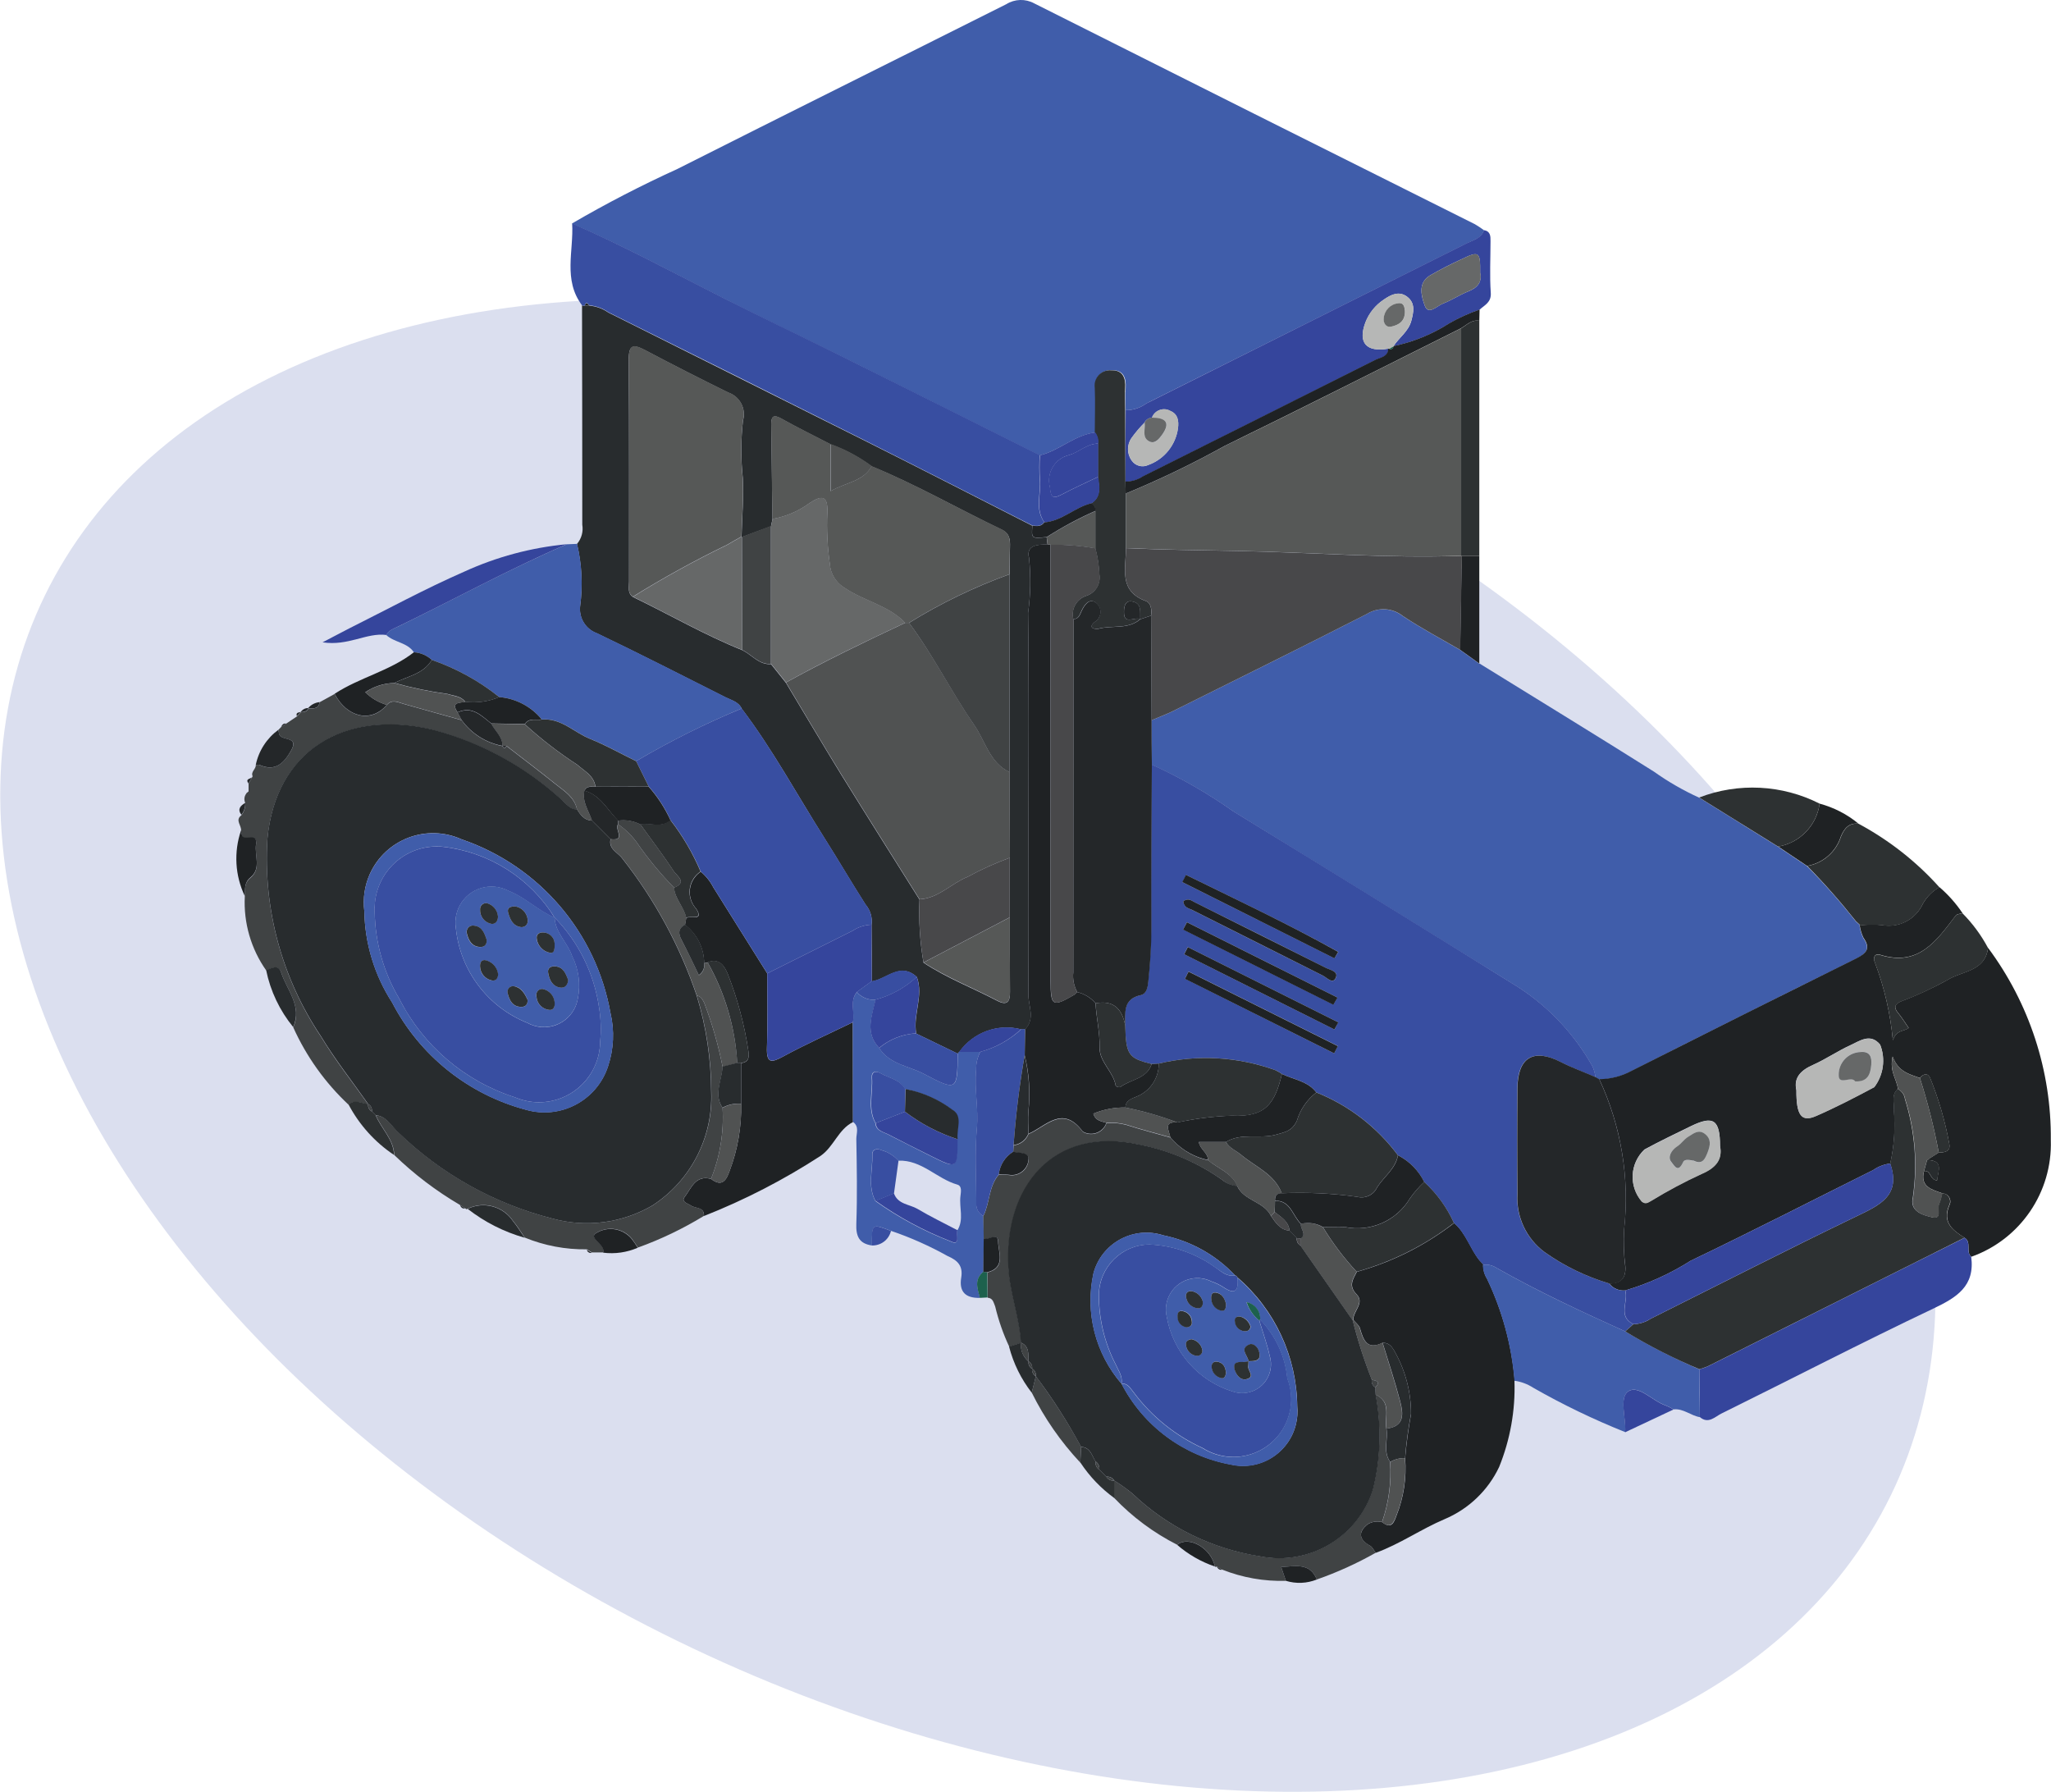 <?xml version="1.0" encoding="utf-8"?>
<!-- Generator: Adobe Illustrator 28.2.0, SVG Export Plug-In . SVG Version: 6.00 Build 0)  -->
<svg version="1.1" id="Layer_1" xmlns="http://www.w3.org/2000/svg" xmlns:xlink="http://www.w3.org/1999/xlink" x="0px" y="0px"
	 viewBox="0 0 245.04 214.04" style="enable-background:new 0 0 245.04 214.04;" xml:space="preserve">
<style type="text/css">
	.st0{opacity:0.21;fill:#5468B0;enable-background:new    ;}
	.st1{clip-path:url(#SVGID_00000041986143772893454590000017955950922136124093_);}
	.st2{fill:#405DAA;}
	.st3{fill:#1F2224;}
	.st4{fill:#282C2E;}
	.st5{fill:#384EA1;}
	.st6{fill:#35459C;}
	.st7{fill:#404344;}
	.st8{fill:#2D3132;}
	.st9{fill:#242729;}
	.st10{fill:#1D614D;}
	.st11{fill:#48484A;}
	.st12{fill:#B6B7B6;}
	.st13{fill:#505252;}
	.st14{fill:#565857;}
	.st15{fill:#666868;}
	.st16{fill:#257B62;}
</style>
<g id="Group_37651" transform="translate(0)">
	<g id="Group_2829" transform="translate(0 0)">
		<g id="Group_2000">
			<g>
				
					<ellipse id="Ellipse_16_00000016046332910802738970000008062629769629878939_" transform="matrix(0.438 -0.899 0.899 0.438 -47.279 174.135)" class="st0" cx="115.63" cy="124.88" rx="79.15" ry="122.67"/>
			</g>
		</g>
		<g id="Group_37647" transform="translate(15.727 0)">
			<g>
				<defs>
					<rect id="SVGID_1_" x="12.52" width="216.79" height="189.09"/>
				</defs>
				<clipPath id="SVGID_00000155859012843338668320000013974644476275886768_">
					<use xlink:href="#SVGID_1_"  style="overflow:visible;"/>
				</clipPath>
				<g id="Group_37649" style="clip-path:url(#SVGID_00000155859012843338668320000013974644476275886768_);">
					<path id="Path_30930" class="st2" d="M52.64,26.68c4.08-2.38,8.27-4.54,12.57-6.5c13.08-6.6,26.2-13.11,39.29-19.68
						c1.01-0.63,2.28-0.67,3.33-0.1c17.54,8.82,35.09,17.61,52.65,26.38c0.38,0.22,0.75,0.47,1.1,0.73
						c-0.33,0.98-1.28,1.17-2.05,1.56c-12.77,6.38-25.53,12.75-38.29,19.12c-0.72,0.53-1.59,0.81-2.48,0.81c0-0.89-0.06-1.78,0-2.66
						c0.08-1.22-0.29-2.15-1.62-2.11c-1.01-0.11-1.91,0.62-2.02,1.63c-0.02,0.16-0.01,0.33,0.01,0.49c0.06,1.77,0,3.55,0,5.32
						c-2.47,0.29-4.28,2.15-6.63,2.73c-8.08-4.04-16.15-8.07-24.23-12.09c-4.44-2.2-8.93-4.33-13.35-6.57
						c-6.06-3.07-12.04-6.3-18.28-9.02"/>
					<path id="Path_30931" class="st2" d="M161.03,79.26c6.96,4.3,13.92,8.56,20.85,12.92c1.7,1.21,3.51,2.25,5.4,3.11l9.43,5.86
						l3.46,2.32c2.06,2.09,4.01,4.29,5.82,6.6l0.5,0.45l-0.05,0.05c0.07,0.51,0.22,1,0.44,1.47c0.89,1.28,0.39,1.87-0.86,2.48
						c-8.98,4.44-17.95,8.93-26.89,13.45c-1.17,0.63-2.48,0.96-3.81,0.97l-0.43-0.25c-0.06-0.43-0.17-0.86-0.34-1.26
						c-2.14-3.82-5.17-7.07-8.83-9.46c-11.35-7.02-22.71-14.03-34.07-21.02c-3.07-2.17-6.34-4.05-9.77-5.6
						c0-1.77-0.01-3.54-0.03-5.31c0.88-0.37,1.78-0.7,2.64-1.13c7.69-3.83,15.42-7.64,23.08-11.56c1.34-0.83,3.05-0.73,4.29,0.24
						c2.2,1.47,4.57,2.72,6.87,4.06l2.29,1.64"/>
					<path id="Path_30932" class="st3" d="M175.34,128.91c1.33-0.01,2.64-0.34,3.81-0.97c8.94-4.51,17.91-9,26.89-13.45
						c1.25-0.62,1.75-1.21,0.86-2.48c-0.22-0.46-0.37-0.96-0.44-1.47c0.88-0.11,1.77-0.12,2.65-0.04c2.01,0.38,4.02-0.66,4.88-2.52
						c0.47-0.84,1.16-1.54,1.99-2.01c1.06,0.91,1.99,1.96,2.76,3.11c-0.28,0.09-0.67,0.1-0.81,0.29c-2.27,2.97-4.4,6.12-9,4.69
						c-0.73-0.22-0.91,0.37-0.64,0.95c1.12,2.97,1.84,6.09,2.13,9.25c0.45-1.28,1.25-1,1.89-1.47c-0.44-0.63-0.81-1.25-1.28-1.81
						c-0.54-0.65-0.37-1.04,0.33-1.35c1.91-0.72,3.77-1.57,5.56-2.56c1.73-1.1,4.52-0.99,4.87-3.85c4.94,6.64,7.58,14.71,7.5,22.98
						c0.2,6.21-3.64,11.85-9.5,13.93c-0.71-0.6,0.07-1.72-0.79-2.26c-1.43-0.9-2.69-1.83-1.83-3.88c0.26-0.47,0.08-1.06-0.39-1.32
						c-0.14-0.07-0.29-0.11-0.44-0.12c-1.25-0.45-2.68-0.75-2.2-2.65c0.85-0.16,0.67,1.07,1.56,1.1c0.09-1.1,0.85-2.39-1.21-2.43
						l1.4-0.89c0.73,0,1.47-0.13,1.26-1.07c-0.49-2.68-1.26-5.31-2.28-7.84c-0.27-0.62-0.82-0.51-1.23,0
						c-1.23-0.45-2.56-0.71-3.25-2.56c-0.41,1.78,0.52,2.74,0.63,3.88c-0.82,0.69-0.39,1.63-0.48,2.46
						c0.19,2.15,0.04,4.33-0.43,6.44c-0.74,0.09-1.44,0.36-2.04,0.78c-7.27,3.62-14.5,7.33-21.82,10.84
						c-2.42,1.54-5.05,2.73-7.8,3.54c-0.74,0.07-1.47-0.24-1.92-0.83c1.38,0,2.03-0.63,1.93-2.05c-0.19-1.46-0.23-2.93-0.15-4.4
						c0.68-6.15-0.35-12.37-2.97-17.97 M198.89,130.23c-0.02,3.02,0.61,3.84,2.37,3.07c2.36-1.03,4.66-2.23,6.94-3.44
						c1.1-1.45,1.37-3.38,0.7-5.07c-1.15-1.42-2.43-0.45-3.55,0.06c-1.53,0.7-2.93,1.67-4.48,2.36
						C199.39,127.86,198.55,128.75,198.89,130.23 M189.77,136.89c0-3.18-0.81-3.66-3.48-2.37c-1.86,0.91-3.73,1.8-5.55,2.79
						c-1.75,1.65-1.89,4.38-0.32,6.2c0.45,0.34,0.68,0.17,1.12-0.08c1.95-1.19,3.96-2.27,6.04-3.22
						C189.27,139.48,190.08,138.48,189.77,136.89"/>
					<path id="Path_30933" class="st4" d="M53.22,64.96c0.53-0.63,0.76-1.46,0.62-2.28c0-8.74-0.01-17.47-0.03-26.21l0.16,0.06
						l0.16-0.02h0.56c0.82,0.08,1.6,0.36,2.27,0.83c10.28,5.13,20.56,10.27,30.84,15.41c6.62,3.32,13.21,6.7,19.81,10.06
						c-0.12,1.53-0.12,1.53,1.71,1.36c0.03,0.29,0.07,0.58,0.1,0.86c-1.13,0.04-2.61,0.04-2.2,1.65c0.22,2.18,0.18,4.39-0.12,6.56
						c0.12,8.66,0.05,17.32,0.05,25.98c0,6.51,0.03,13.03-0.02,19.54c0,1.4,0.87,2.93-0.39,4.21h-0.45
						c-2.79-0.73-5.74,0.35-7.41,2.71c-0.08,0.04-0.14,0.11-0.18,0.19l-4.96-2.4c-0.41-2.25,0.9-4.49,0.08-6.75
						c-1.99-1.83-3.6,0.26-5.39,0.52c0-2.25-0.01-4.5-0.03-6.75c0.12-0.88-0.15-1.78-0.73-2.45c-1.67-2.61-3.23-5.29-4.89-7.91
						c-3.27-5.17-6.18-10.57-9.89-15.47c-0.39-0.84-1.25-1.01-1.96-1.37c-5.1-2.56-10.19-5.18-15.35-7.64
						c-1.33-0.48-2.16-1.81-2-3.22c0.33-2.48,0.21-5-0.37-7.44 M94.62,115.01c2.78,1.83,5.86,3.01,8.79,4.54
						c1.24,0.65,1.55,0.05,1.53-1.1c-0.03-2.93-0.02-5.88-0.03-8.83c0-2.37,0-4.74,0-7.11l-0.02-10.24V68.64
						c0-1.1,0.03-2.22,0.05-3.33c0.03-0.85-0.05-1.59-0.97-2.03c-5.2-2.48-10.2-5.37-15.55-7.56c-1.5-1.11-3.16-2-4.91-2.63
						c-1.97-1.02-3.97-2-5.91-3.09c-0.93-0.52-1.19-0.23-1.18,0.69c0.05,3.78,0.09,7.56,0.14,11.34l-0.18,0.84l-3.46,1.29h-0.05
						c0.06-2.36,0.27-4.72,0.15-7.06c-0.24-2.28-0.24-4.58,0.02-6.86c0.4-1.4-0.38-2.87-1.76-3.34c-3.32-1.63-6.61-3.31-9.89-5.04
						c-1.43-0.75-2.01-0.75-2,1.15c0.07,8.83,0.03,17.65,0.04,26.48c0,0.63-0.22,1.36,0.47,1.83c4.36,2.1,8.55,4.54,13.06,6.35
						c1.15,0.55,1.97,1.76,3.43,1.67l1.78,2.23c2.2,3.66,4.37,7.33,6.6,10.96c3.09,4.99,6.23,9.96,9.36,14.94
						c-0.11,2.52,0.05,5.05,0.48,7.54"/>
					<path id="Path_30934" class="st5" d="M54.13,36.51l-0.16,0.02l-0.16-0.06c-2.29-3.03-0.98-6.5-1.18-9.79
						c6.23,2.73,12.22,5.95,18.28,9.02c4.43,2.24,8.91,4.36,13.35,6.57c8.09,4.02,16.16,8.05,24.23,12.09
						c-0.06,0.96-0.06,1.93,0,2.89c0.19,1.71-0.62,3.53,0.54,5.13c-0.37,0.52-0.89,0.47-1.42,0.39c-6.6-3.36-13.19-6.73-19.81-10.06
						c-10.26-5.16-20.54-10.29-30.84-15.41c-0.67-0.47-1.46-0.75-2.27-0.83c-0.19-0.21-0.37-0.48-0.56,0"/>
					<path id="Path_30935" class="st2" d="M53.22,64.96c0.58,2.44,0.7,4.96,0.37,7.44c-0.16,1.41,0.66,2.74,1.99,3.22
						c5.16,2.47,10.26,5.07,15.35,7.64c0.71,0.37,1.57,0.54,1.96,1.37c-4.34,1.8-8.56,3.91-12.61,6.29c-1.83-0.9-3.61-1.91-5.5-2.66
						c-1.88-0.75-3.46-2.52-5.77-2.31c-1.26-1.55-3.1-2.52-5.09-2.68c-2.41-1.93-5.14-3.43-8.06-4.44
						c-0.58-0.55-1.34-0.87-2.14-0.91c-0.78-1.18-2.32-1.16-3.3-2.06c0.29-0.59,0.89-0.76,1.41-1.01
						c6.72-3.27,13.28-6.87,20.15-9.83l1.22-0.05"/>
					<path id="Path_30936" class="st3" d="M165.21,164.95c0.12,3.52-0.51,7.03-1.83,10.29c-1.33,2.81-3.65,5.02-6.51,6.23
						c-2.81,1.19-5.35,2.98-8.24,4.03c-0.22-0.29-0.37-0.68-0.66-0.84c-1.37-0.73-1.47-1.67-0.26-2.6c0.52-0.3,1.13-0.38,1.71-0.22
						c1.1,0.89,1.41,0,1.69-0.77c0.87-2.18,1.23-4.53,1.04-6.87c0.15-1.77,0.39-3.54,0.71-5.29c0-2.59-0.66-5.13-1.92-7.39
						c-0.34-0.62-0.69-1.13-1.47-1.12c-1.85,0.92-2.31-0.3-2.71-1.72c-0.11-0.37-0.52-0.67-0.79-1c-0.07-1.06,1.41-2.02,0.37-3.08
						c-0.98-1-0.41-1.8,0.04-2.67c4.22-1.17,8.16-3.15,11.63-5.83c1.42,1.21,1.9,3.06,3.03,4.46l0.47,0.5l-0.04,0.04
						c0,0.59,0.16,1.17,0.47,1.66c1.83,3.83,2.95,7.96,3.3,12.19"/>
					<path id="Path_30937" class="st3" d="M86.18,134.04c-1.76,0.88-2.28,2.93-3.86,4.03c-4.4,2.86-9.07,5.27-13.94,7.19
						c0.05-1.1-1.01-0.86-1.55-1.24c-0.39-0.27-1.22-0.44-0.76-1.03c0.79-1.02,1.28-2.66,3.15-2.16c1.32,1.02,1.83,0.15,2.22-0.95
						c0.97-2.56,1.44-5.28,1.38-8.01v-4.88c0.97-0.09,0.97-0.8,0.86-1.47c-0.47-3.12-1.29-6.18-2.44-9.12
						c-0.37-0.9-0.99-2.03-2.43-1.43c-0.14,0.04-0.27,0.07-0.41,0.09c-0.02-1.8-0.86-3.48-2.29-4.58l0.15-0.82
						c0.48-0.3,2.17,0.42,1.2-1.1c-1.1-1.19-1.02-3.04,0.17-4.14c0.12-0.11,0.24-0.2,0.37-0.29c0.62,0.52,1.13,1.16,1.5,1.88
						c2.14,3.43,4.29,6.86,6.44,10.28c0,2.93,0.07,5.9-0.04,8.84c-0.07,1.97,0.56,1.83,1.99,1.05c2.7-1.47,5.5-2.71,8.27-4.06
						c0,3.97,0.01,7.95,0.02,11.91"/>
					<path id="Path_30938" class="st6" d="M118.76,49c0.89,0.01,1.76-0.28,2.48-0.81c12.76-6.37,25.52-12.75,38.28-19.14
						c0.77-0.38,1.72-0.58,2.05-1.56c0.77,0.14,0.79,0.71,0.78,1.33c0,2.05-0.11,4.1,0.03,6.14c0.09,1.17-0.73,1.47-1.33,2.03
						c-1.26,0.43-2.47,0.98-3.62,1.64c-2.04,1.3-4.31,2.23-6.68,2.73c0.68-1.04,1.8-1.76,2.14-3.04c0.27-1.02,0.5-2.09-0.47-2.85
						c-0.97-0.76-1.96-0.28-2.83,0.33c-0.99,0.66-1.75,1.6-2.18,2.71c-0.91,2.44,0.09,3.59,2.74,3.14c0,1.01-0.95,1.05-1.54,1.35
						c-9.25,4.66-18.51,9.3-27.78,13.92c-0.62,0.41-1.35,0.63-2.1,0.62L118.76,49 M121.03,50.47c-0.57,0.57-1.09,1.18-1.56,1.83
						c-0.58,0.81-0.58,1.9,0,2.71c0.44,0.65,1.28,0.88,1.99,0.54c1.91-0.69,3.28-2.38,3.55-4.4c0.11-0.85,0-1.7-0.92-2.06
						c-0.74-0.42-1.67-0.16-2.09,0.58c-0.04,0.07-0.08,0.15-0.11,0.23c-0.37,0.02-0.7,0.23-0.88,0.56 M161.11,32.58
						c0.03-2.54-0.12-2.64-2.29-1.58c-1.28,0.58-2.52,1.22-3.74,1.93c-1.47,0.91-0.96,2.56-0.58,3.59c0.43,1.18,1.47,0,2.2-0.27
						c1.03-0.4,1.97-1.03,2.99-1.44C160.81,34.37,161.36,33.67,161.11,32.58"/>
					<path id="Path_30939" class="st2" d="M165.21,164.94c-0.35-4.23-1.46-8.36-3.3-12.19c-0.31-0.5-0.48-1.08-0.47-1.66
						c0.58-0.08,1.17,0.06,1.66,0.39c4.97,2.82,10.15,5.22,15.35,7.57c2.84,1.72,5.81,3.23,8.87,4.53c0,1.9,0.01,3.81,0.04,5.71
						c-1.1-0.19-1.96-1.05-3.13-0.93c-0.31-0.18-0.63-0.34-0.96-0.48c-1.58-0.52-3.26-2.53-4.48-1.66
						c-1.08,0.77-0.23,3.18-0.34,4.86c-3.78-1.51-7.45-3.28-10.99-5.3c-0.68-0.44-1.45-0.73-2.25-0.84"/>
					<path id="Path_30940" class="st6" d="M187.36,169.28c0-1.9-0.01-3.81-0.04-5.71c0.36-0.1,0.7-0.22,1.04-0.37
						c10.21-5.11,20.42-10.22,30.63-15.34c0.86,0.55,0.09,1.66,0.79,2.26c0.47,3.52-1.73,4.87-4.53,6.2
						c-8.49,4.03-16.85,8.36-25.28,12.52C189.2,169.21,188.39,170.16,187.36,169.28"/>
					<path id="Path_30941" class="st2" d="M86.18,134.04c0-3.97-0.01-7.94-0.02-11.91c0.26-1.19-0.42-2.51,0.48-3.61
						c0.56,0.65,1.4,0.98,2.25,0.9c-0.44,1.97-1.3,3.96,0.43,5.77c1.23,1.95,3.5,2.13,5.31,3.08c3.99,2.1,4.03,2.05,4.07-2.42
						c0.03-0.08,0.09-0.15,0.17-0.19h2.51c-0.33,0.66-0.5,1.38-0.48,2.12c-0.23,2.33,0.3,4.63,0.09,6.98
						c-0.27,3-0.07,6.03-0.07,9.05c-0.03,0.6,0.3,1.17,0.84,1.44c0.02,0.89,0.04,1.78,0.05,2.67c-0.02,1.33-0.04,2.67-0.05,4
						c-1.14,0.91-0.69,2.03-0.41,3.12c-1.66,0.05-2.52-0.68-2.24-2.4c0.23-1.39-0.37-2.06-1.63-2.6c-2.15-1.2-4.41-2.21-6.74-3
						c-2.3-0.88-2.3-0.88-2.3,1.74c-1.52-0.22-1.92-1.1-1.86-2.59c0.12-3.37,0.06-6.76,0-10.14c0-0.67,0.38-1.47-0.4-2.03
						 M88.85,143.47c2.77,1.97,5.77,3.59,8.94,4.81c1.32,0.66,0.63-0.8,0.86-1.3c0.82-1.3,0.2-2.73,0.37-4.09
						c0.05-0.48,0.22-1.21-0.37-1.38c-2.46-0.7-4.27-2.98-7.05-2.86c-0.53-0.6-1.23-1.04-2-1.25c-0.53-0.25-1.15-0.15-1.12,0.53
						c0.07,1.83-0.58,3.75,0.37,5.54 M92.4,130.1c-0.64-1.15-1.92-1.3-2.93-1.89c-0.56-0.33-1.1-0.24-1.05,0.52
						c0.13,1.81-0.54,3.69,0.43,5.43c0.08,0.96,0.94,1.05,1.56,1.38c1.65,0.86,3.3,1.67,4.96,2.51c3.25,1.62,3.25,1.62,3.26-1.96
						c-0.16-1.19,0.67-2.76-0.62-3.51C96.36,131.34,94.44,130.49,92.4,130.1"/>
					<path id="Path_30942" class="st7" d="M13.57,95.91c-0.23-0.5-0.05-1.09,0.42-1.37l-0.02,0.04c0-0.33,0-0.66,0-0.99l0.49-0.85
						c-0.26-0.56,0.41-0.86,0.37-1.36c0.15,0,0.32-0.06,0.44,0c1.94,0.85,2.93-0.24,3.81-1.76c1-1.78-1.38-1.03-1.47-2
						c-0.02-0.14-0.04-0.29-0.08-0.43l0.32-0.33l0.62-0.42l1.28-0.86l0.48-0.51l-0.04,0.03c0.37-0.04,0.77-0.04,0.93-0.5l-0.06,0.04
						c0.58-0.03,1.28,0.14,1.39-0.75l1.8-0.99c1.51,2.87,4.4,3.48,6.23,1.33c0.62-0.73,1.31-0.34,2.01-0.14
						c2.3,0.66,4.62,1.29,6.93,1.94c1.17,1.62,2.92,2.73,4.89,3.1l0,0c0.17,0.37,0.33,0.27,0.48,0c1.94,1.5,3.91,2.98,5.82,4.52
						c1.06,0.85,2.3,1.57,2.61,3.08c-0.85,0-1.26-0.69-1.83-1.16c-4.44-4.05-9.81-6.94-15.64-8.43
						c-10.43-2.37-18.57,2.62-19.53,13.12c-0.51,8.33,1.73,16.6,6.38,23.54c1.7,2.82,3.76,5.42,5.66,8.12
						c-0.78-0.07-1.58-0.63-2.35,0.04c-2.79-2.61-5.03-5.75-6.6-9.23c1.1-2.51-0.73-4.4-1.43-6.51c-0.34-1.07-1.14-0.52-1.8-0.29
						c-1.82-2.58-2.72-5.69-2.56-8.84c0.04-0.8-0.1-1.6,0.67-2.22c1.33-1.1,0.49-2.62,0.67-3.95c0.21-1.51-1.3-0.38-1.65-1.03
						c-0.08-0.21-0.12-0.42-0.14-0.64c0.1-0.62-0.76-1.26,0.04-1.86c0.32-0.41,0.49-0.92,0.46-1.43"/>
					<path id="Path_30943" class="st7" d="M69.22,140.82c-1.87-0.5-2.36,1.14-3.15,2.16c-0.46,0.6,0.37,0.76,0.75,1.03
						c0.54,0.37,1.6,0.12,1.55,1.24c-2.49,1.52-5.13,2.79-7.88,3.78c-0.25-0.37-0.48-0.73-0.73-1.06c-1.02-1.23-2.79-1.54-4.17-0.73
						c-1.17,0.63,1.04,1.35,0.77,2.37h-1.37l-0.6-0.37c-2.54,0.04-5.07-0.44-7.42-1.4c-0.46-0.67-0.88-1.37-1.4-1.99
						c-1.19-1.77-3.49-2.39-5.41-1.47L40,144.46l-0.14-0.11l-0.63-0.41c-2.85-1.67-5.48-3.67-7.85-5.96
						c-0.06-1.91-1.55-3.15-2.2-4.76c1.34,0.14,1.89,1.34,2.75,2.11c5.12,4.94,11.44,8.46,18.34,10.23
						c4.04,1.12,8.35,0.55,11.97-1.56c4.55-2.97,7.22-8.1,7.02-13.53c-0.01-3.91-0.59-7.79-1.73-11.53
						c0.49,0.08,0.64,0.41,0.87,0.84c0.95,2.48,1.69,5.04,2.2,7.65c-0.05,1.64-1.1,3.28,0,4.91c0.17,2.9-0.3,5.8-1.38,8.49"/>
					<path id="Path_30944" class="st8" d="M215.98,105.99c-0.84,0.48-1.53,1.17-1.99,2.01c-0.86,1.86-2.87,2.9-4.88,2.52
						c-0.88-0.08-1.77-0.06-2.65,0.04l0.05-0.05l-0.5-0.46c-1.82-2.3-3.76-4.51-5.82-6.6c1.89-0.32,3.45-1.68,4.03-3.51
						c0.4-0.96,0.95-1.67,2.12-1.53C209.96,100.36,213.23,102.92,215.98,105.99"/>
					<path id="Path_30945" class="st7" d="M101.8,147.94c-0.02-0.89-0.03-1.78-0.05-2.67c0.8-1.58,0.62-3.53,1.85-4.94
						c0.43,0,0.87,0,1.3,0.05c1.09,0.15,2.1-0.6,2.25-1.69c0.01-0.05,0.01-0.09,0.01-0.14c0.12-0.91-1.13-0.75-1.83-0.93
						c0-0.27,0.03-0.53,0.05-0.8c0.79-0.08,1.48-0.6,1.77-1.34c2.11-0.89,4.08-3.53,6.5-0.27c0.92,0.54,2.11,0.23,2.66-0.69
						c0.06-0.11,0.12-0.23,0.16-0.35c0.81-0.07,1.62,0,2.4,0.22c1.73,0.56,3.5,1.01,5.25,1.51l0,0l0.46,0.49
						c1.1,1.13,2.52,1.9,4.06,2.22c1.18,1.01,2.84,1.49,3.49,3.1c-0.68-0.05-1.32-0.32-1.83-0.76c-2.96-2.08-6.33-3.51-9.89-4.19
						c-10.35-2.3-16.22,5.19-15.62,14.75c0.19,3.07,1.32,5.9,1.5,8.91l-1.43,0.47c-0.73-1.55-1.29-3.16-1.69-4.83
						c-0.21-0.49-0.25-0.97-0.89-1.04c-0.01-1-0.02-2.01-0.04-3.01c2.22-0.55,1.33-2.36,1.3-3.63c-0.03-1.28-1.17-0.1-1.71-0.43"/>
					<path id="Path_30946" class="st7" d="M149.42,181.83c-0.58-0.15-1.19-0.07-1.71,0.22c-1.21,0.93-1.1,1.85,0.26,2.6
						c0.29,0.16,0.44,0.55,0.66,0.84c-2.24,1.27-4.6,2.34-7.03,3.19c-0.84-2.06-2.56-1.57-4.26-1.49l0.56,1.65
						c-2.6,0.08-5.19-0.38-7.61-1.34l-0.66-0.37l-0.11,0.07l-0.1-0.08c-0.45-2.2-3.12-3.72-4.51-2.59
						c-2.81-1.43-5.36-3.32-7.54-5.61c0-0.69,0-1.38,0-2.08c0.75,0.47,1.47,0.98,2.16,1.54c4.19,4,9.5,6.62,15.22,7.51
						c5.87,1.19,11.69-2.22,13.52-7.93c0.94-3.73,1.05-7.61,0.33-11.38c1.93,0.87,1.08,2.64,1.3,4.06c0.22,1.32-0.44,2.74,0.45,3.99
						c0.16,2.43-0.16,4.88-0.96,7.18"/>
					<path id="Path_30947" class="st8" d="M221.79,113.24c-0.35,2.87-3.14,2.74-4.87,3.85c-1.79,0.99-3.65,1.85-5.56,2.56
						c-0.69,0.31-0.88,0.7-0.33,1.35c0.46,0.55,0.84,1.18,1.28,1.81c-0.64,0.45-1.44,0.18-1.89,1.47c-0.29-3.17-1.01-6.28-2.13-9.25
						c-0.28-0.57-0.08-1.17,0.63-0.95c4.59,1.43,6.73-1.72,9-4.7c0.15-0.19,0.53-0.2,0.81-0.29
						C219.95,110.32,220.98,111.72,221.79,113.24"/>
					<path id="Path_30948" class="st8" d="M161.01,38.32V66.4h-2.09h-0.09c0-9.05,0-18.11,0-27.17
						C159.52,38.83,160.09,38.16,161.01,38.32"/>
					<path id="Path_30949" class="st8" d="M196.71,101.13l-9.43-5.86c4.68-1.81,9.92-1.54,14.39,0.73
						C201.31,98.61,199.3,100.69,196.71,101.13"/>
					<path id="Path_30950" class="st6" d="M51.99,65.01c-6.87,2.97-13.42,6.57-20.15,9.83c-0.52,0.26-1.12,0.43-1.41,1.01
						c-2.38-0.3-4.52,1.35-7.62,0.88c1.43-0.73,2.3-1.22,3.18-1.66c4.56-2.28,9.04-4.72,13.7-6.76
						C43.57,66.53,47.73,65.41,51.99,65.01"/>
					<path id="Path_30951" class="st3" d="M161.01,38.32c-0.92-0.17-1.49,0.5-2.18,0.89c-9.42,4.7-18.81,9.46-28.27,14.07
						c-3.82,2.12-7.76,4.02-11.8,5.68c0-0.48-0.03-0.96-0.05-1.44c0.75,0.01,1.48-0.21,2.1-0.62c9.27-4.63,18.53-9.27,27.78-13.92
						c0.59-0.3,1.52-0.34,1.54-1.35l0.1,0.03c0.3,0.11,0.47,0,0.53-0.31h-0.02c2.37-0.5,4.64-1.42,6.68-2.73
						c1.15-0.66,2.37-1.21,3.62-1.64L161.01,38.32"/>
					<path id="Path_30952" class="st3" d="M30.48,84.21c-1.85,2.15-4.72,1.54-6.23-1.33c2.99-1.96,6.62-2.73,9.47-4.96
						c0.8,0.04,1.56,0.37,2.14,0.91c-1,1.71-2.93,1.94-4.48,2.76c-1.24,0.02-2.44,0.41-3.47,1.1c0.72,0.71,1.6,1.22,2.56,1.51"/>
					<path id="Path_30953" class="st3" d="M196.71,101.13c2.6-0.44,4.61-2.52,4.96-5.13c1.7,0.46,3.29,1.27,4.65,2.4
						c-1.17-0.14-1.72,0.58-2.12,1.53c-0.58,1.83-2.14,3.19-4.03,3.51l-3.46-2.32"/>
					<path id="Path_30954" class="st3" d="M158.92,66.4h2.09v12.86l-2.29-1.64c0.06-3.74,0.13-7.48,0.19-11.22"/>
					<path id="Path_30955" class="st7" d="M113.34,174.72c-2.33-2.49-4.29-5.31-5.8-8.36c0.17-0.66,0.33-1.31,0.49-1.97
						c2.01,2.68,3.82,5.5,5.41,8.45L113.34,174.72"/>
					<path id="Path_30956" class="st6" d="M178.44,171.09c0.11-1.68-0.73-4.1,0.34-4.86c1.23-0.87,2.91,1.14,4.48,1.66
						c0.33,0.13,0.65,0.29,0.96,0.48L178.44,171.09"/>
					<path id="Path_30957" class="st8" d="M29.15,133.21c0.66,1.62,2.15,2.87,2.2,4.76c-2.29-1.53-4.16-3.61-5.44-6.04
						c0.77-0.68,1.56-0.11,2.35-0.05l0,0c-0.06,0.36,0.12,0.72,0.44,0.89l0,0L29.15,133.21L29.15,133.21z"/>
					<path id="Path_30958" class="st3" d="M13.07,99.2c0.02,0.22,0.06,0.43,0.14,0.64c0.37,0.64,1.86-0.48,1.65,1.03
						c-0.19,1.33,0.66,2.86-0.67,3.95c-0.77,0.63-0.62,1.43-0.67,2.22C12.35,104.59,12.19,101.78,13.07,99.2"/>
					<path id="Path_30959" class="st9" d="M17.53,87.18c0.03,0.14,0.06,0.28,0.08,0.43c0.07,0.97,2.45,0.22,1.47,2
						c-0.86,1.52-1.86,2.62-3.81,1.76c-0.14-0.03-0.29-0.03-0.44,0c0.35-1.69,1.32-3.18,2.71-4.2"/>
					<path id="Path_30960" class="st4" d="M16.07,115.89c0.66-0.23,1.47-0.78,1.8,0.29c0.69,2.12,2.54,4,1.43,6.51
						C17.69,120.72,16.58,118.39,16.07,115.89"/>
					<path id="Path_30961" class="st4" d="M40.15,144.4c1.92-0.92,4.22-0.3,5.41,1.47c0.52,0.62,0.93,1.33,1.4,1.99
						c-2.47-0.7-4.78-1.87-6.81-3.45"/>
					<path id="Path_30962" class="st3" d="M56.34,149.63c0.27-1.02-1.94-1.74-0.77-2.37c1.38-0.81,3.14-0.5,4.17,0.73
						c0.27,0.34,0.5,0.7,0.73,1.06c-1.3,0.56-2.73,0.77-4.14,0.59"/>
					<path id="Path_30963" class="st8" d="M113.34,174.73l0.1-1.88c1.1,0.05,1.28,1.03,1.73,1.74c-0.06,0.39,0.12,0.77,0.45,0.98
						l0.84,0.85c0.2,0.32,0.57,0.49,0.94,0.45l0,0c0,0.69,0,1.38,0,2.08c-1.59-1.15-2.95-2.58-4.03-4.21"/>
					<path id="Path_30964" class="st4" d="M108.03,164.4l-0.49,1.97c-1.27-1.63-2.19-3.5-2.71-5.5l1.43-0.47l0,0
						c-0.1,0.85,0.24,1.68,0.89,2.23l0,0c-0.05,0.36,0.13,0.72,0.45,0.89l0,0c-0.06,0.36,0.12,0.72,0.44,0.89l0,0"/>
					<path id="Path_30965" class="st3" d="M124.91,184.54c1.4-1.13,4.06,0.4,4.51,2.59C127.77,186.57,126.23,185.69,124.91,184.54"
						/>
					<path id="Path_30966" class="st3" d="M137.9,188.84l-0.56-1.65c1.69-0.08,3.42-0.57,4.26,1.49
						C140.42,189.16,139.11,189.21,137.9,188.84"/>
					<path id="Path_30967" class="st5" d="M88.42,148.78c0-2.62,0-2.62,2.3-1.74C90.47,148.1,89.51,148.82,88.42,148.78"/>
					<path id="Path_30968" class="st10" d="M102.22,151.98c0.01,1,0.02,2.01,0.04,3.01l-0.92,0.05c-0.28-1.1-0.73-2.2,0.41-3.12
						L102.22,151.98"/>
					<path id="Path_30969" class="st9" d="M13.57,95.91c0.02,0.52-0.14,1.03-0.46,1.43C12.6,96.65,13,96.25,13.57,95.91"/>
					<path id="Path_30970" class="st9" d="M22.45,83.87c-0.11,0.9-0.81,0.73-1.39,0.75C21.4,84.2,21.9,83.93,22.45,83.87"/>
					<path id="Path_30971" class="st9" d="M14.45,92.74l-0.49,0.85C13.48,92.93,14.4,93.08,14.45,92.74"/>
					<path id="Path_30972" class="st9" d="M21.11,84.58c-0.15,0.45-0.55,0.46-0.92,0.5C20.38,84.76,20.74,84.57,21.11,84.58"/>
					<path id="Path_30973" class="st9" d="M13.97,94.58v-0.04c-0.05,0.07-0.12,0.22-0.16,0.21c-0.21-0.03-0.19-0.05,0.03-0.03
						c0.04,0,0.08-0.09,0.12-0.14"/>
					<path id="Path_30974" class="st4" d="M39.22,143.94l0.63,0.41C39.5,144.42,39.34,144.22,39.22,143.94"/>
					<path id="Path_30975" class="st9" d="M18.46,86.44l-0.61,0.42C17.97,86.6,18.12,86.38,18.46,86.44"/>
					<path id="Path_30976" class="st9" d="M20.22,85.04l-0.48,0.51C19.58,85.08,19.97,85.13,20.22,85.04"/>
					<path id="Path_30977" class="st3" d="M54.38,149.29l0.6,0.37c-0.26,0.07-0.53-0.09-0.59-0.35
						C54.39,149.3,54.39,149.29,54.38,149.29"/>
					<path id="Path_30978" class="st3" d="M129.63,187.14l0.66,0.37C129.97,187.58,129.78,187.39,129.63,187.14"/>
					<path id="Path_30979" class="st8" d="M118.73,57.54c0,0.48,0.03,0.96,0.05,1.43c0,2.17,0,4.34,0,6.51
						c0.04,2.38-0.92,5.1,2.37,6.31c0.66,0.24,0.73,1.04,0.64,1.75l-1.29,0.43c-0.05-0.85,0.24-1.94-1.02-2.13
						c-0.85-0.13-0.92,0.77-0.93,1.25c-0.03,1.64,1.31,0.54,1.95,0.87c-1.47,1.27-3.37,0.69-5.03,1.15
						c-0.25,0.07-1.47-0.05-0.27-0.92c0.61-0.47,0.72-1.34,0.25-1.94c-0.09-0.12-0.2-0.22-0.33-0.31c-0.77-0.48-1.33,0.37-1.64,1.03
						c-0.23,0.48-0.34,0.97-0.99,1c-0.3-1.21,0.41-2.45,1.6-2.81c1.09-0.37,1.73-1.49,1.51-2.62c-0.04-1.03-0.2-2.05-0.47-3.04
						v-4.48c0.03-0.37-0.15-0.72-0.47-0.9c1.21-0.82,0.92-2.01,0.78-3.16V53c0.05-0.47-0.08-0.95-0.37-1.33c0-1.77,0.07-3.55,0-5.32
						c-0.16-1,0.52-1.94,1.52-2.1c0.16-0.03,0.33-0.03,0.49-0.01c1.32-0.04,1.7,0.89,1.62,2.11c-0.06,0.88,0,1.77,0,2.66
						L118.73,57.54"/>
					<path id="Path_30980" class="st6" d="M115.13,51.66c0.29,0.38,0.42,0.86,0.37,1.33c-1.33,0-2.27,1-3.45,1.36
						c-1.68,0.38-2.74,2.05-2.36,3.73c0.01,0.04,0.02,0.08,0.03,0.12c0.11,1.14,0.3,1.47,1.4,0.88c1.43-0.76,2.91-1.42,4.37-2.12
						c0.14,1.15,0.43,2.34-0.78,3.16c-2.01,0.46-3.53,2.11-5.65,2.29c-1.15-1.6-0.37-3.43-0.54-5.13c-0.06-0.96-0.06-1.93,0-2.89
						C110.85,53.82,112.67,51.95,115.13,51.66"/>
					<path id="Path_30981" class="st5" d="M178.45,159.05c-5.2-2.35-10.38-4.76-15.35-7.57c-0.49-0.33-1.08-0.47-1.66-0.39
						l0.04-0.04l-0.47-0.5c-1.14-1.4-1.62-3.25-3.03-4.46c-0.84-1.86-2.06-3.53-3.56-4.91c-0.68-1.37-1.77-2.48-3.13-3.18
						c-2.49-3.36-5.87-5.96-9.75-7.51c-1.03-1.36-2.7-1.52-4.1-2.2c-0.23-0.16-0.48-0.3-0.73-0.43c-4.48-1.64-9.35-1.92-13.99-0.81
						l-0.85,0.05c-2.79-0.69-3.07-1.1-3.17-4.6c0-1.51-0.31-3.14,1.83-3.62c0.73-0.16,0.85-0.92,0.91-1.62
						c0.23-2.13,0.35-4.26,0.37-6.4c-0.03-6.51,0.03-13.03,0.05-19.54c3.43,1.56,6.7,3.43,9.78,5.61
						c11.38,6.97,22.74,13.98,34.07,21.02c3.67,2.39,6.7,5.64,8.84,9.46c0.17,0.4,0.29,0.83,0.34,1.26
						c-1.41-0.6-2.85-1.13-4.21-1.83c-3.2-1.64-5.1-0.53-5.13,3.13c-0.04,4.21-0.04,8.43,0,12.64c-0.17,2.72,1.05,5.34,3.24,6.96
						c2.35,1.66,4.96,2.93,7.72,3.75c0.45,0.59,1.18,0.91,1.92,0.83c0.44,1.32-0.96,3.08,0.97,4.03L178.45,159.05 M125.65,107.65
						c0.03,0.76,0.64,0.85,1.07,1.06c5.2,2.62,10.4,5.24,15.61,7.84c0.49,0.25,1.12,1.02,1.5,0.34c0.46-0.85-0.61-1-1.13-1.26
						c-5.22-2.64-10.44-5.25-15.68-7.84C126.65,107.59,126.28,107.24,125.65,107.65 M143.7,114.48l0.47-0.77
						c-5.94-3.3-12.09-6.2-18.19-9.19l-0.44,0.86l18.18,9.1 M143.71,122.98l0.45-0.86l-17.98-8.99l-0.44,0.85l17.95,8.99
						 M143.67,125.83l0.44-0.88l-17.84-8.9c-0.14,0.29-0.29,0.58-0.43,0.86L143.67,125.83 M143.57,120.01l0.49-0.85l-17.99-9
						l-0.44,0.87l17.95,8.98"/>
					<path id="Path_30982" class="st11" d="M121.8,73.54c0.1-0.71,0-1.51-0.64-1.75c-3.3-1.21-2.33-3.93-2.37-6.31
						c4.49,0.21,9,0.25,13.48,0.34c8.86,0.18,17.7,0.89,26.57,0.58h0.09c-0.06,3.74-0.12,7.49-0.19,11.24
						c-2.3-1.34-4.66-2.58-6.87-4.06c-1.24-0.98-2.95-1.07-4.29-0.24c-7.66,3.92-15.39,7.72-23.08,11.56
						c-0.86,0.43-1.76,0.75-2.64,1.13l-0.06-12.46"/>
					<path id="Path_30983" class="st9" d="M121.8,73.54L121.86,86c0,1.77,0.01,3.54,0.03,5.31c-0.03,6.51-0.08,13.03-0.05,19.54
						c0,2.15-0.15,4.27-0.37,6.4c-0.07,0.71-0.2,1.47-0.91,1.63c-2.16,0.47-1.83,2.11-1.85,3.62c-0.37-1.96-1.38-3.06-3.54-2.65
						c-0.57-0.67-1.34-1.14-2.2-1.34c-0.39-0.72-0.56-1.54-0.47-2.35c0-14.06,0.01-28.13,0.02-42.19c0.65-0.03,0.76-0.52,0.99-1
						c0.31-0.66,0.88-1.51,1.64-1.03c0.64,0.42,0.81,1.28,0.38,1.92c-0.08,0.13-0.19,0.24-0.31,0.33c-1.21,0.87,0,1,0.27,0.93
						c1.66-0.46,3.56,0.12,5.03-1.15l0,0l1.29-0.43"/>
					<path id="Path_30984" class="st9" d="M176.53,153.32c-2.76-0.82-5.37-2.08-7.72-3.75c-2.19-1.62-3.41-4.24-3.24-6.96
						c-0.04-4.21-0.04-8.43,0-12.64c0.04-3.66,1.93-4.76,5.13-3.13c1.36,0.7,2.81,1.22,4.21,1.83l0.43,0.25
						c2.62,5.61,3.65,11.82,2.97,17.98c-0.09,1.47-0.04,2.94,0.14,4.4c0.1,1.43-0.54,2.07-1.93,2.05"/>
					<path id="Path_30985" class="st3" d="M206,110.06l0.5,0.46L206,110.06"/>
					<path id="Path_30986" class="st8" d="M178.45,159.05l0.96-0.86c0.74-0.02,1.46-0.25,2.08-0.66
						c8.19-4.09,16.34-8.26,24.58-12.23c2.79-1.34,5.35-2.48,4.03-6.3c0.47-2.11,0.61-4.28,0.42-6.44c0.09-0.83-0.34-1.77,0.48-2.47
						c0.47,0.22,0.8,0.68,0.86,1.19c1.19,3.79,1.51,7.79,0.95,11.72c-0.43,1.7,1.19,2.16,2.31,2.41c1.23,0.27,0.54-1.04,0.82-1.6
						c0.16-0.41,0.28-0.83,0.37-1.27c0.54,0.01,0.96,0.46,0.95,1c0,0.15-0.04,0.3-0.11,0.43c-0.87,2.04,0.39,2.98,1.83,3.88
						c-10.21,5.11-20.42,10.23-30.63,15.34c-0.34,0.14-0.69,0.27-1.04,0.37C184.25,162.29,181.29,160.78,178.45,159.05"/>
					<path id="Path_30987" class="st6" d="M210.11,138.99c1.32,3.81-1.24,4.96-4.03,6.3c-8.25,3.97-16.4,8.14-24.58,12.23
						c-0.62,0.41-1.34,0.64-2.08,0.66c-1.93-0.96-0.53-2.72-0.97-4.03c2.75-0.81,5.38-2,7.8-3.54c7.33-3.51,14.55-7.21,21.82-10.84
						C208.68,139.35,209.38,139.08,210.11,138.99"/>
					<path id="Path_30988" class="st12" d="M198.9,130.26c-0.34-1.47,0.49-2.37,1.97-3.03c1.54-0.69,2.93-1.66,4.48-2.36
						c1.13-0.52,2.41-1.47,3.55-0.06c0.67,1.7,0.41,3.62-0.7,5.07c-2.28,1.22-4.57,2.41-6.94,3.44
						C199.51,134.1,198.88,133.28,198.9,130.26 M205.93,129.16c1.51,0.07,1.83-0.89,1.92-1.97c0.08-0.88-0.11-1.65-1.28-1.54
						c-1.47,0.05-2.63,1.27-2.61,2.74C203.93,129.72,205.49,128.44,205.93,129.16"/>
					<path id="Path_30989" class="st12" d="M189.78,136.92c0.32,1.6-0.49,2.6-2.2,3.33c-2.07,0.95-4.09,2.03-6.04,3.22
						c-0.44,0.25-0.67,0.42-1.12,0.08c-1.57-1.82-1.43-4.55,0.32-6.2c1.83-1,3.69-1.88,5.55-2.79
						C188.96,133.24,189.76,133.74,189.78,136.92 M186.59,138.65c1.08,0.56,1.37-0.18,1.7-1c0.32-0.82,0.47-1.55-0.33-2.17
						c-0.8-0.63-1.4-0.02-1.99,0.33c-0.49,0.29-0.83,0.84-1.32,1.15c-0.76,0.48-1.14,1.29-0.73,1.83c0.46,0.6,0.85,1.33,1.43,0.05
						c0.18-0.41,0.79-0.25,1.24-0.17"/>
					<path id="Path_30990" class="st13" d="M216.34,142.56c-0.08,0.43-0.2,0.86-0.37,1.27c-0.28,0.55,0.41,1.87-0.82,1.6
						c-1.12-0.25-2.74-0.71-2.31-2.41c0.56-3.93,0.24-7.94-0.95-11.72c-0.07-0.52-0.39-0.97-0.86-1.19c-0.1-1.13-1.04-2.1-0.63-3.88
						c0.68,1.83,2.03,2.11,3.25,2.56c0.94,2.92,1.69,5.89,2.25,8.9l-1.4,0.89l-0.37,1.34C213.66,141.81,215.09,142.11,216.34,142.56
						"/>
					<path id="Path_30991" class="st8" d="M215.9,137.67c-0.56-3.01-1.32-5.99-2.25-8.9c0.41-0.52,0.96-0.63,1.23,0
						c1.02,2.53,1.79,5.16,2.28,7.84c0.21,0.95-0.53,1.07-1.26,1.07"/>
					<path id="Path_30992" class="st4" d="M214.14,139.91l0.37-1.34c2.06,0.04,1.3,1.33,1.21,2.43c-0.9,0-0.71-1.25-1.56-1.1"/>
					<path id="Path_30993" class="st13" d="M94.14,107.43c-3.12-4.98-6.27-9.94-9.36-14.94c-2.24-3.63-4.4-7.3-6.6-10.96
						c4.65-2.56,9.44-4.87,14.25-7.13h0.45c2.91,3.87,5.05,8.24,7.79,12.2c1.33,1.92,1.83,4.51,4.23,5.63
						c0,3.42,0.01,6.83,0.03,10.23c-1.73,0.63-3.41,1.39-5.02,2.27c-1.97,0.78-3.48,2.56-5.75,2.69"/>
					<path id="Path_30994" class="st5" d="M75.94,116.28c-2.15-3.42-4.3-6.85-6.44-10.28c-0.37-0.72-0.88-1.36-1.5-1.88
						c-0.93-2.19-2.14-4.26-3.6-6.14c-0.67-1.46-1.55-2.82-2.62-4.03l-1.5-3.03c4.05-2.39,8.26-4.49,12.61-6.29
						c3.7,4.9,6.6,10.3,9.89,15.47c1.66,2.62,3.23,5.3,4.89,7.91c0.58,0.68,0.85,1.57,0.73,2.45c-0.81,0.03-1.59,0.28-2.27,0.73
						l-10.19,5.09"/>
					<path id="Path_30995" class="st14" d="M92.88,74.41h-0.46c-1.99-2.08-4.89-2.59-7.2-4.15c-1.05-0.6-1.74-1.69-1.81-2.9
						c-0.29-2.03-0.39-4.09-0.3-6.14c0.11-2.2-0.82-1.98-2.14-1.1c-1.31,0.96-2.82,1.6-4.42,1.88c-0.05-3.78-0.09-7.56-0.14-11.34
						c0-0.92,0.25-1.21,1.18-0.69c1.94,1.08,3.94,2.06,5.91,3.08v5.62c1.89-1.07,3.92-1.16,4.91-2.99
						c5.35,2.2,10.34,5.09,15.55,7.56c0.92,0.44,0.99,1.18,0.97,2.03c-0.03,1.1-0.04,2.22-0.06,3.33
						c-4.19,1.51-8.22,3.46-12.01,5.81"/>
					<path id="Path_30996" class="st14" d="M59.9,71.29c-0.69-0.48-0.46-1.2-0.47-1.83c0-8.83,0.03-17.65-0.04-26.48
						c0-1.91,0.56-1.91,2-1.15c3.26,1.73,6.56,3.41,9.89,5.04c1.38,0.46,2.16,1.93,1.76,3.33c-0.26,2.27-0.27,4.57-0.04,6.84
						c0.13,2.34-0.08,4.71-0.15,7.06c-0.56,0.32-1.14,0.63-1.7,0.97c-3.86,1.87-7.62,3.94-11.26,6.2"/>
					<path id="Path_30997" class="st3" d="M112.96,118.51c0.86,0.2,1.63,0.67,2.2,1.34c0.09,1.76,0.53,3.47,0.48,5.25
						c-0.05,1.78,1.66,2.91,1.93,4.61c0.15,0.13,0.35,0.19,0.54,0.15c1.24-0.94,3.16-0.96,3.76-2.76l0.85-0.05
						c0.01,1.74-1.04,3.31-2.66,3.95c-0.59,0.25-1.3,0.45-1.33,1.3c-1.31-0.02-2.62,0.23-3.83,0.73c0.26,0.88,0.97,0.91,1.56,1.1
						c-0.35,1.01-1.46,1.55-2.47,1.2c-0.12-0.04-0.24-0.1-0.35-0.16c-2.42-3.26-4.4-0.63-6.5,0.27c0-0.88,0.07-1.78,0-2.65
						c0.25-2.25,0.1-4.53-0.44-6.73c0.01-1.04,0.03-2.08,0.04-3.11c1.26-1.3,0.37-2.81,0.39-4.21c0.05-6.51,0.02-13.03,0.02-19.54
						c0-8.66,0.07-17.32-0.05-25.98c0.31-2.17,0.35-4.38,0.12-6.56c-0.4-1.6,1.08-1.6,2.2-1.64l0.37,0.04c0,17.38,0,34.77,0,52.15
						c0,3,0.23,3.13,2.85,1.61C112.76,118.72,112.86,118.62,112.96,118.51"/>
					<path id="Path_30998" class="st15" d="M76.56,61.98c1.6-0.27,3.11-0.92,4.42-1.88c1.32-0.88,2.25-1.1,2.14,1.1
						c-0.09,2.05,0.01,4.11,0.3,6.14c0.08,1.21,0.76,2.3,1.81,2.9c2.31,1.56,5.21,2.07,7.2,4.15c-4.81,2.26-9.6,4.55-14.25,7.13
						l-1.78-2.22c0-5.5,0-10.99,0-16.49l0.18-0.84"/>
					<path id="Path_30999" class="st7" d="M92.88,74.41c3.79-2.35,7.82-4.29,12.01-5.81v23.64c-2.39-1.12-2.9-3.71-4.23-5.63
						C97.91,82.65,95.78,78.28,92.88,74.41"/>
					<path id="Path_31000" class="st6" d="M75.94,116.28l10.19-5.09c0.67-0.45,1.46-0.7,2.27-0.73c0,2.25,0.01,4.5,0.03,6.75
						l-1.78,1.29c-0.9,1.1-0.21,2.42-0.48,3.61c-2.76,1.34-5.57,2.6-8.27,4.06c-1.43,0.77-2.06,0.92-1.99-1.05
						C76.01,122.19,75.94,119.22,75.94,116.28"/>
					<path id="Path_31001" class="st15" d="M59.9,71.29c3.64-2.26,7.4-4.33,11.26-6.2c0.56-0.34,1.13-0.65,1.7-0.97h0.05l0.04,13.52
						C68.46,75.84,64.26,73.4,59.9,71.29"/>
					<path id="Path_31002" class="st5" d="M106.73,122.96c-0.01,1.04-0.03,2.08-0.04,3.12c-0.62,3.54-1.06,7.11-1.32,10.7
						c0,0.27-0.03,0.53-0.05,0.8c-0.97,0.59-1.6,1.6-1.72,2.73c-1.23,1.41-1.05,3.36-1.85,4.94c-0.54-0.27-0.87-0.84-0.84-1.44
						c0-3.02-0.2-6.06,0.07-9.05c0.21-2.35-0.32-4.65-0.09-6.96c-0.02-0.75,0.16-1.49,0.5-2.15c1.83-0.49,3.52-1.42,4.91-2.71h0.45"
						/>
					<path id="Path_31003" class="st11" d="M94.14,107.43c2.28-0.13,3.78-1.91,5.75-2.69c1.61-0.88,3.29-1.64,5.02-2.27
						c0,2.37,0,4.74,0,7.11l-10.3,5.39C94.18,112.49,94.02,109.95,94.14,107.43"/>
					<path id="Path_31004" class="st14" d="M94.62,114.98l10.3-5.39c0,2.93,0,5.89,0.03,8.83c0,1.16-0.29,1.76-1.53,1.1
						c-2.93-1.54-6.02-2.73-8.79-4.54"/>
					<path id="Path_31005" class="st7" d="M72.96,77.64l-0.04-13.52l3.46-1.3c0,5.5,0,10.99,0,16.49c-1.47,0.09-2.28-1.12-3.43-1.67
						"/>
					<path id="Path_31006" class="st5" d="M98.69,125.85c-0.05,4.47-0.08,4.52-4.07,2.42c-1.81-0.95-4.08-1.12-5.31-3.08
						c1.24-1.04,2.78-1.65,4.4-1.74l4.96,2.4"/>
					<path id="Path_31007" class="st6" d="M93.72,123.44c-1.62,0.09-3.17,0.7-4.42,1.74c-1.72-1.81-0.87-3.81-0.43-5.77
						c1.84-0.49,3.53-1.42,4.93-2.72C94.63,118.96,93.32,121.19,93.72,123.44"/>
					<path id="Path_31008" class="st13" d="M88.43,55.68c-1,1.83-3.03,1.92-4.91,2.99v-5.63c1.76,0.63,3.41,1.52,4.91,2.63"/>
					<path id="Path_31009" class="st14" d="M109.8,65.07l-0.37-0.04c-0.03-0.29-0.07-0.58-0.1-0.86c1.86-1.19,3.81-2.24,5.84-3.13
						v4.48c-1.77-0.32-3.56-0.46-5.36-0.43"/>
					<path id="Path_31010" class="st5" d="M93.81,116.7c-1.4,1.3-3.09,2.23-4.93,2.72c-0.85,0.08-1.69-0.27-2.25-0.92l1.78-1.29
						c1.79-0.26,3.4-2.36,5.39-0.52"/>
					<path id="Path_31011" class="st6" d="M106.27,122.95c-1.39,1.29-3.07,2.22-4.91,2.71h-2.51
						C100.53,123.3,103.48,122.22,106.27,122.95"/>
					<path id="Path_31012" class="st3" d="M115.16,61.02c-2.02,0.89-3.97,1.94-5.83,3.13c-1.83,0.18-1.83,0.18-1.71-1.36
						c0.53,0.08,1.05,0.13,1.42-0.39c2.13-0.17,3.66-1.83,5.65-2.29C115.01,60.3,115.2,60.65,115.16,61.02"/>
					<path id="Path_31013" class="st3" d="M54.13,36.51c0.18-0.49,0.37-0.22,0.56,0H54.13"/>
					<path id="Path_31014" class="st8" d="M60.28,90.93l1.5,3.03l-6.36,0.02c-0.18-1.33-1.31-1.86-2.18-2.63
						c-2.21-1.44-4.31-3.06-6.26-4.84c0.51-0.78,1.33-0.44,2.03-0.55c2.31-0.21,3.85,1.55,5.77,2.31
						C56.7,89.04,58.44,90.04,60.28,90.93"/>
					<path id="Path_31015" class="st8" d="M31.38,81.59c1.56-0.81,3.48-1.04,4.48-2.76c2.92,1.01,5.65,2.51,8.06,4.44
						c-1.28,0.54-2.68,0.74-4.05,0.57c-0.53-0.71-1.39-0.71-2.14-0.95c-2.14-0.29-4.26-0.73-6.34-1.31"/>
					<path id="Path_31016" class="st3" d="M39.86,83.83c1.38,0.17,2.77-0.02,4.05-0.56c1.99,0.16,3.83,1.13,5.09,2.67
						c-0.69,0.11-1.51-0.23-2.03,0.55l-4-0.07c-1.18-0.93-2.27-2.14-4.03-1.33C38.1,83.84,39.18,83.99,39.86,83.83"/>
					<path id="Path_31017" class="st8" d="M154.42,141.18c1.51,1.38,2.72,3.05,3.56,4.91c-3.46,2.68-7.41,4.65-11.62,5.83
						c-1.52-1.64-2.87-3.42-4.03-5.33c0.89,0,1.77-0.05,2.66,0c3.04,0.61,6.13-0.75,7.72-3.41c0.5-0.72,1.08-1.39,1.72-1.99"/>
					<path id="Path_31018" class="st13" d="M142.32,146.59c1.16,1.91,2.51,3.69,4.03,5.33c-0.45,0.88-1.02,1.67-0.04,2.67
						c1.05,1.07-0.44,2.02-0.37,3.08l-0.07,0.05l-6.23-8.92l0.02-0.86c0.78-0.58-0.1-1.17,0.02-1.75c0.89-0.21,1.82-0.07,2.61,0.39"
						/>
					<path id="Path_31019" class="st13" d="M149.92,170.66c-0.22-1.42,0.64-3.19-1.3-4.06c0-0.29-0.02-0.58-0.03-0.87
						c0.67-0.68,0.12-0.8-0.43-0.91c-0.91-2.31-1.67-4.68-2.28-7.09l0.07-0.05c0.27,0.33,0.68,0.62,0.78,1
						c0.4,1.42,0.86,2.63,2.71,1.72c0.71,2.32,1.47,4.62,2.09,6.96C151.91,168.83,152.15,170.39,149.92,170.66"/>
					<path id="Path_31020" class="st4" d="M149.93,170.66c2.22-0.27,2.01-1.83,1.62-3.3c-0.61-2.34-1.38-4.65-2.09-6.96
						c0.79,0,1.14,0.49,1.47,1.1c1.26,2.26,1.93,4.81,1.92,7.4c-0.33,1.75-0.57,3.52-0.71,5.29c-0.62-0.03-1.24,0.13-1.77,0.45
						c-0.89-1.25-0.23-2.67-0.45-3.99"/>
					<path id="Path_31021" class="st13" d="M150.37,174.65c0.53-0.33,1.14-0.49,1.76-0.46c0.19,2.34-0.16,4.69-1.04,6.87
						c-0.28,0.73-0.61,1.66-1.69,0.77C150.2,179.53,150.53,177.08,150.37,174.65"/>
					<path id="Path_31022" class="st16" d="M161.02,150.56l0.47,0.5L161.02,150.56"/>
					<path id="Path_31023" class="st13" d="M70.6,127.42c-0.51-2.61-1.25-5.17-2.2-7.65c-0.23-0.42-0.37-0.75-0.87-0.83
						c-2-5.92-5.01-11.46-8.88-16.37c-0.51-0.73-1.7-1.1-1.41-2.33c1.94,0.25,0.37-1.3,0.9-1.77c0.85,0.59,1.59,1.32,2.2,2.15
						c1.33,1.93,2.83,3.75,4.47,5.42c0.11,1.35,1.18,2.32,1.47,3.61c-0.05,0.27-0.1,0.55-0.15,0.82c-0.84,0.45-0.83,1.04-0.42,1.83
						c0.73,1.37,1.37,2.77,2.06,4.2c0.48-0.31,0.73-0.87,0.64-1.43c0.14-0.02,0.28-0.05,0.41-0.09c2.08,3.68,3.29,7.79,3.54,12.01
						l-1.76,0.46"/>
					<path id="Path_31024" class="st8" d="M66.26,109.64c-0.28-1.28-1.34-2.25-1.47-3.61c1.64-0.61,0.34-1.42,0-1.92
						c-1.27-1.93-2.67-3.77-4.03-5.65c1.19-0.22,2.51,0.46,3.61-0.49c1.46,1.88,2.67,3.94,3.6,6.14c-1.35,0.89-1.72,2.71-0.83,4.06
						c0.09,0.13,0.18,0.26,0.29,0.37c0.97,1.51-0.71,0.79-1.19,1.1"/>
					<path id="Path_31025" class="st13" d="M69.22,140.83c1.08-2.69,1.55-5.59,1.38-8.49c0.68-0.38,1.46-0.54,2.23-0.48
						c0.05,2.73-0.42,5.45-1.38,8.01C71.06,140.98,70.54,141.85,69.22,140.83"/>
					<path id="Path_31026" class="st8" d="M72.35,126.96c-0.24-4.22-1.45-8.33-3.54-12.01c1.44-0.61,2.06,0.52,2.43,1.43
						c1.15,2.94,1.97,6,2.44,9.12c0.11,0.67,0.11,1.38-0.86,1.47L72.35,126.96"/>
					<path id="Path_31027" class="st4" d="M72.35,126.96h0.47c0,1.63,0,3.26,0,4.89c-0.77-0.07-1.55,0.1-2.23,0.47
						c-1.1-1.63-0.06-3.27,0-4.91L72.35,126.96"/>
					<path id="Path_31028" class="st4" d="M68.4,115.05c0.09,0.56-0.17,1.12-0.64,1.43c-0.69-1.42-1.34-2.83-2.06-4.2
						c-0.41-0.77-0.42-1.37,0.42-1.83c1.43,1.09,2.27,2.78,2.29,4.58"/>
					<path id="Path_31029" class="st15" d="M161.12,32.57c0.25,1.1-0.3,1.78-1.43,2.24c-1.02,0.41-1.96,1.04-2.99,1.44
						c-0.73,0.28-1.76,1.44-2.2,0.27c-0.37-1.04-0.89-2.68,0.58-3.59c1.21-0.7,2.46-1.35,3.74-1.93
						C160.99,29.93,161.14,30.03,161.12,32.57"/>
					<path id="Path_31030" class="st12" d="M150.14,41.65c-2.65,0.45-3.66-0.69-2.74-3.14c0.43-1.11,1.19-2.06,2.18-2.71
						c0.88-0.61,1.83-1.1,2.83-0.33c1,0.77,0.73,1.83,0.47,2.85c-0.34,1.28-1.47,2-2.13,3.04h0.02l-0.53,0.3L150.14,41.65z
						 M152.13,37.13c-0.05-0.4-0.09-1.02-0.82-0.9c-0.92,0.11-1.64,0.86-1.71,1.79c-0.05,0.54,0.26,1.14,0.89,1
						C151.37,38.83,152.18,38.4,152.13,37.13"/>
					<path id="Path_31031" class="st12" d="M121.9,49.89c0.29-0.8,1.17-1.21,1.97-0.92c0.08,0.03,0.16,0.06,0.23,0.11
						c0.9,0.37,1.03,1.21,0.92,2.06c-0.27,2.01-1.64,3.71-3.55,4.4c-0.71,0.33-1.55,0.1-1.99-0.54c-0.58-0.81-0.58-1.89,0-2.7
						c0.47-0.65,0.99-1.27,1.56-1.83c0.12,0.81-0.41,1.87,0.65,2.31c0.59,0.25,1.08-0.34,1.41-0.81c1.1-1.53,0.39-2.06-1.19-2.07"/>
					<path id="Path_31032" class="st15" d="M121.9,49.89c1.58,0,2.29,0.55,1.19,2.07c-0.33,0.46-0.82,1.05-1.41,0.81
						c-1.06-0.44-0.53-1.5-0.65-2.31C121.19,50.13,121.53,49.91,121.9,49.89"/>
					<path id="Path_31033" class="st6" d="M98.68,136.09c0,3.58,0,3.58-3.26,1.96c-1.66-0.83-3.32-1.65-4.96-2.51
						c-0.62-0.33-1.48-0.42-1.56-1.38l3.49-1.36c1.9,1.45,4.03,2.56,6.3,3.3"/>
					<path id="Path_31034" class="st4" d="M98.68,136.09c-2.27-0.74-4.4-1.85-6.29-3.3c0.02-0.9,0.04-1.8,0.06-2.7
						c2.04,0.38,3.96,1.23,5.62,2.48c1.29,0.75,0.46,2.31,0.62,3.51"/>
					<path id="Path_31035" class="st5" d="M92.44,130.11c-0.02,0.9-0.04,1.8-0.06,2.7l-3.49,1.36c-0.96-1.74-0.3-3.62-0.43-5.43
						c-0.05-0.75,0.49-0.85,1.05-0.52C90.52,128.8,91.8,128.95,92.44,130.11"/>
					<path id="Path_31036" class="st6" d="M91.08,142.57c0.47,1.3,1.83,1.28,2.79,1.83c1.56,0.93,3.2,1.72,4.8,2.56
						c-0.23,0.49,0.45,1.95-0.86,1.3c-3.17-1.23-6.17-2.85-8.93-4.82l2.2-0.9"/>
					<path id="Path_31037" class="st5" d="M91.07,142.57l-2.2,0.9c-0.96-1.78-0.31-3.69-0.37-5.53c-0.03-0.68,0.59-0.78,1.12-0.53
						c0.77,0.21,1.47,0.65,2,1.25c-0.18,1.3-0.36,2.6-0.54,3.91"/>
					<path id="Path_31038" class="st3" d="M102.22,151.98l-0.47-0.06c0.02-1.33,0.03-2.67,0.05-4c0.55,0.32,1.69-0.84,1.72,0.43
						S104.44,151.43,102.22,151.98"/>
					<path id="Path_31039" class="st4" d="M57.22,100.24c-0.29,1.22,0.9,1.6,1.41,2.33c3.87,4.91,6.87,10.44,8.88,16.37
						c1.14,3.74,1.72,7.62,1.73,11.53c0.2,5.43-2.46,10.57-7.02,13.53c-3.61,2.11-7.93,2.68-11.97,1.56
						c-6.91-1.76-13.23-5.29-18.36-10.24c-0.86-0.77-1.4-1.97-2.75-2.11l0,0l-0.44-0.44l0,0c0.06-0.36-0.12-0.72-0.44-0.89l0,0
						c-1.9-2.7-3.96-5.31-5.66-8.12c-4.65-6.93-6.89-15.2-6.38-23.54c0.96-10.51,9.09-15.48,19.53-13.12
						c5.82,1.48,11.2,4.38,15.64,8.43c0.55,0.48,0.97,1.16,1.83,1.16c0.42,0.68,0.88,1.32,1.8,1.33H55l0.47,0.47l-0.02-0.02
						l0.47,0.47l-0.02-0.02l0.47,0.47l-0.02-0.02l0.46,0.46l-0.02-0.02l0.46,0.46L57.22,100.24z M27.8,108.84
						c0.07,3.88,1.22,7.66,3.32,10.91c3.29,6.34,9.1,10.99,16.01,12.82c4.13,1.18,8.46-1.12,9.79-5.21
						c0.68-2.04,0.78-4.24,0.29-6.33c-1.71-9.65-8.52-17.6-17.79-20.77c-4.17-1.88-9.07-0.03-10.96,4.14
						C27.84,105.79,27.61,107.32,27.8,108.84"/>
					<path id="Path_31040" class="st13" d="M55.01,98.02c-0.91-0.02-1.37-0.65-1.8-1.33c-0.3-1.51-1.55-2.22-2.6-3.07
						c-1.91-1.54-3.88-3.02-5.82-4.52H44.3l0,0c0-1.1-0.89-1.78-1.34-2.66l4,0.07c1.95,1.78,4.05,3.4,6.26,4.84
						c0.87,0.77,2,1.3,2.18,2.63c-0.49,0-1.03-0.14-1.3,0.47C53.8,95.79,54.61,96.85,55.01,98.02"/>
					<path id="Path_31041" class="st13" d="M39.86,83.85c-0.68,0.15-1.75,0-0.92,1.26l0.48,0.9c-2.31-0.64-4.62-1.28-6.93-1.94
						c-0.7-0.2-1.38-0.6-2.01,0.14c-0.96-0.29-1.85-0.8-2.56-1.51c1.02-0.69,2.23-1.08,3.47-1.1c2.08,0.58,4.2,1.02,6.34,1.31
						c0.73,0.25,1.6,0.25,2.14,0.95"/>
					<path id="Path_31042" class="st9" d="M39.42,86.01l-0.48-0.9c1.76-0.8,2.84,0.4,4.03,1.33c0.46,0.88,1.35,1.55,1.34,2.66
						C42.35,88.74,40.6,87.63,39.42,86.01"/>
					<path id="Path_31043" class="st9" d="M44.31,89.1h0.48C44.63,89.38,44.48,89.49,44.31,89.1"/>
					<path id="Path_31044" class="st4" d="M145.89,157.73c0.6,2.41,1.37,4.78,2.28,7.09c-0.07,0.36,0.1,0.73,0.43,0.91
						c0,0.29,0.02,0.58,0.03,0.87c0.72,3.77,0.61,7.66-0.33,11.38c-1.83,5.7-7.66,9.12-13.53,7.93c-5.72-0.89-11.03-3.51-15.22-7.51
						c-0.69-0.56-1.41-1.07-2.16-1.54l0,0c-0.19-0.33-0.57-0.51-0.94-0.45l-0.84-0.85c0.05-0.39-0.12-0.77-0.45-0.98
						c-0.45-0.71-0.61-1.69-1.73-1.74c-1.59-2.95-3.39-5.78-5.41-8.45l0,0c0.06-0.36-0.12-0.72-0.44-0.89l0,0
						c0.06-0.36-0.12-0.72-0.45-0.89l0,0c0-0.86,0.14-1.78-0.89-2.23l0,0c-0.19-3.02-1.31-5.84-1.5-8.91
						c-0.6-9.56,5.27-17.05,15.62-14.75c3.56,0.68,6.93,2.11,9.89,4.19c0.52,0.44,1.16,0.7,1.83,0.76c0.81,1.78,3.17,1.83,4.03,3.56
						c0.56,0.82,1.1,1.68,2.22,1.78l0,0l0.44,0.44l0,0l0.44,0.44l0,0c-0.06,0.36,0.11,0.72,0.44,0.9l6.23,8.92 M118.26,165.27
						L118.26,165.27c2.61,5.07,7.43,8.64,13.05,9.67c3.5,0.81,7-1.37,7.81-4.87c0.16-0.68,0.21-1.39,0.14-2.09
						c-0.06-5.92-2.66-11.53-7.15-15.39c-0.06-0.12-0.17-0.21-0.3-0.26c-2.3-2.43-5.28-4.09-8.55-4.76
						c-3.44-1.11-7.14,0.78-8.25,4.22c-0.04,0.12-0.07,0.24-0.1,0.36c-1.01,4.67,0.24,9.54,3.36,13.15"/>
					<path id="Path_31045" class="st3" d="M137.44,128.3c1.4,0.68,3.07,0.84,4.1,2.2c-1.12,0.86-1.93,2.05-2.33,3.4
						c-0.59,1.21-1.34,1.32-2.47,1.64c-1.99,0.56-4.14-0.27-6,0.88h-3.24c0.16,0.91,1.1,1.29,1.1,2.15
						c-1.54-0.32-2.95-1.09-4.05-2.22l-0.46-0.5l0,0c-0.12-0.78-0.92-1.9,0.85-1.77c2.15-0.46,4.33-0.73,6.52-0.81
						c4.05,0.19,5.13-1.47,5.97-4.99"/>
					<path id="Path_31046" class="st13" d="M128.6,138.58c0-0.86-0.94-1.24-1.1-2.15h3.24c0.43,0.73,1.23,1.03,1.83,1.54
						c1.69,1.43,3.96,2.28,4.84,4.58c-0.6,0-0.86,0.32-0.82,0.9c0,0.44,0,0.89-0.03,1.33l-0.45,0.46c-0.85-1.74-3.21-1.78-4.03-3.56
						c-0.66-1.61-2.31-2.08-3.49-3.1"/>
					<path id="Path_31047" class="st13" d="M124.95,134.09c-1.78-0.13-0.97,0.99-0.85,1.77c-1.75-0.5-3.52-0.95-5.25-1.51
						c-0.78-0.21-1.59-0.29-2.39-0.22c-0.6-0.2-1.3-0.23-1.56-1.1c1.21-0.51,2.52-0.76,3.83-0.73
						C120.85,132.72,122.94,133.32,124.95,134.09"/>
					<path id="Path_31048" class="st4" d="M105.37,136.78c0.26-3.59,0.7-7.16,1.32-10.7c0.53,2.2,0.68,4.47,0.44,6.71
						c0.08,0.88,0,1.77,0,2.65c-0.3,0.74-0.98,1.26-1.77,1.34"/>
					<path id="Path_31049" class="st3" d="M103.6,140.31c0.12-1.13,0.75-2.13,1.72-2.73c0.73,0.18,1.97,0.02,1.83,0.93
						c-0.08,1.1-1.03,1.92-2.12,1.85c-0.05,0-0.1-0.01-0.15-0.02c-0.43-0.05-0.86-0.03-1.3-0.05"/>
					<path id="Path_31050" class="st13" d="M124.08,135.85l0.46,0.49L124.08,135.85"/>
					<path id="Path_31051" class="st14" d="M158.83,66.39c-8.87,0.31-17.71-0.4-26.57-0.58c-4.48-0.09-8.99-0.13-13.48-0.34
						c0-2.17,0-4.34,0-6.51c4.04-1.66,7.98-3.56,11.8-5.68c9.46-4.61,18.85-9.37,28.27-14.07V66.4"/>
					<path id="Path_31052" class="st10" d="M150.24,41.67l0.53-0.3C150.7,41.67,150.54,41.78,150.24,41.67"/>
					<path id="Path_31053" class="st7" d="M28.26,131.87c0.32,0.17,0.5,0.53,0.44,0.89C28.38,132.59,28.2,132.23,28.26,131.87"/>
					<path id="Path_31054" class="st7" d="M28.72,132.76l0.44,0.44L28.72,132.76"/>
					<path id="Path_31055" class="st7" d="M115.16,174.59c0.33,0.21,0.5,0.59,0.45,0.98C115.28,175.36,115.11,174.97,115.16,174.59"
						/>
					<path id="Path_31056" class="st7" d="M116.45,176.42c0.38-0.06,0.75,0.12,0.94,0.45C117.02,176.91,116.66,176.73,116.45,176.42
						"/>
					<path id="Path_31057" class="st7" d="M106.24,160.38c1.03,0.45,0.9,1.37,0.89,2.23C106.48,162.07,106.15,161.23,106.24,160.38"
						/>
					<path id="Path_31058" class="st7" d="M107.58,163.5c0.32,0.17,0.5,0.53,0.44,0.89C107.71,164.22,107.53,163.86,107.58,163.5"/>
					<path id="Path_31059" class="st7" d="M107.14,162.61c0.33,0.17,0.51,0.53,0.45,0.89C107.27,163.33,107.09,162.97,107.14,162.61
						"/>
					<path id="Path_31060" class="st11" d="M109.8,65.07c1.8-0.03,3.59,0.12,5.36,0.43c0.27,0.99,0.43,2.02,0.47,3.04
						c0.22,1.13-0.42,2.25-1.51,2.62c-1.2,0.36-1.91,1.59-1.6,2.81c-0.01,14.07-0.02,28.13-0.02,42.19
						c-0.08,0.81,0.08,1.63,0.47,2.35c-0.09,0.11-0.2,0.22-0.31,0.31c-2.63,1.52-2.85,1.4-2.85-1.61
						C109.79,99.83,109.79,82.45,109.8,65.07"/>
					<path id="Path_31061" class="st6" d="M115.47,56.96c-1.47,0.7-2.93,1.36-4.37,2.12c-1.1,0.58-1.29,0.26-1.4-0.88
						c-0.44-1.67,0.55-3.38,2.21-3.82c0.04-0.01,0.08-0.02,0.12-0.03c1.18-0.37,2.12-1.36,3.45-1.36v3.97"/>
					<path id="Path_31062" class="st9" d="M120.51,73.96c-0.65-0.33-1.98,0.77-1.95-0.87c0-0.48,0.08-1.38,0.93-1.25
						C120.74,72.02,120.46,73.11,120.51,73.96L120.51,73.96"/>
					<path id="Path_31063" class="st8" d="M137.41,142.54c-0.87-2.3-3.14-3.15-4.84-4.58c-0.61-0.51-1.41-0.8-1.83-1.54
						c1.85-1.15,4.01-0.32,6-0.88c1.13-0.32,1.89-0.43,2.47-1.64c0.4-1.35,1.22-2.54,2.33-3.4c3.88,1.55,7.26,4.16,9.75,7.51
						c-0.31,1.62-1.67,2.54-2.49,3.82c-0.41,0.9-1.41,1.38-2.37,1.14C143.45,142.55,140.43,142.41,137.41,142.54"/>
					<path id="Path_31064" class="st8" d="M124.95,134.09c-2.02-0.77-4.11-1.37-6.23-1.79c0.03-0.85,0.73-1.06,1.33-1.3
						c1.62-0.64,2.68-2.21,2.66-3.95c4.64-1.11,9.51-0.82,13.99,0.81c0.25,0.13,0.5,0.27,0.73,0.43c-0.84,3.51-1.92,5.19-5.97,4.99
						c-2.19,0.07-4.38,0.34-6.52,0.81"/>
					<path id="Path_31065" class="st3" d="M137.41,142.54c3.01-0.13,6.03,0.01,9.02,0.43c0.97,0.25,1.97-0.23,2.38-1.14
						c0.82-1.28,2.2-2.2,2.49-3.82c1.36,0.7,2.45,1.81,3.13,3.18c-0.64,0.6-1.22,1.26-1.72,1.98c-1.59,2.65-4.69,4.02-7.72,3.41
						c-0.88-0.04-1.77,0-2.66,0c-0.79-0.46-1.72-0.6-2.61-0.39c-1.02-0.94-1.22-2.81-3.11-2.76c-0.04-0.58,0.21-0.9,0.82-0.9"/>
					<path id="Path_31066" class="st8" d="M121.87,127.1c-0.59,1.81-2.52,1.83-3.76,2.76c-0.19,0.04-0.39-0.02-0.53-0.15
						c-0.27-1.7-1.97-2.85-1.93-4.61c0.04-1.76-0.39-3.49-0.48-5.25c2.15-0.41,3.17,0.69,3.54,2.65
						C118.8,125.99,119.07,126.41,121.87,127.1"/>
					<path id="Path_31067" class="st3" d="M125.65,107.65c0.62-0.41,0.99-0.06,1.36,0.13c5.23,2.61,10.46,5.22,15.68,7.84
						c0.52,0.26,1.59,0.42,1.13,1.26c-0.37,0.68-1.01-0.09-1.5-0.34c-5.21-2.61-10.41-5.22-15.61-7.84
						C126.29,108.5,125.68,108.41,125.65,107.65"/>
					<path id="Path_31068" class="st3" d="M143.7,114.48l-18.18-9.11l0.44-0.86c6.1,2.99,12.25,5.88,18.19,9.2L143.7,114.48"/>
					<path id="Path_31069" class="st3" d="M143.7,122.98l-17.95-8.99l0.44-0.85l17.98,8.99L143.7,122.98"/>
					<path id="Path_31070" class="st3" d="M143.67,125.83l-17.83-8.9l0.43-0.86l17.84,8.9L143.67,125.83"/>
					<path id="Path_31071" class="st3" d="M143.57,120.03l-17.95-8.98l0.46-0.88l17.99,9l-0.49,0.85"/>
					<path id="Path_31072" class="st15" d="M205.92,129.18c-0.44-0.73-2,0.56-1.97-0.77c-0.02-1.47,1.14-2.69,2.61-2.74
						c1.17-0.11,1.36,0.66,1.28,1.54C207.74,128.31,207.43,129.25,205.92,129.18"/>
					<path id="Path_31073" class="st15" d="M186.6,138.65c-0.45-0.08-1.06-0.23-1.24,0.17c-0.59,1.29-0.97,0.55-1.43-0.05
						c-0.41-0.52-0.03-1.34,0.73-1.83c0.49-0.31,0.82-0.86,1.32-1.15c0.59-0.35,1.21-0.94,1.99-0.33c0.78,0.61,0.64,1.36,0.33,2.17
						c-0.32,0.81-0.62,1.56-1.7,1"/>
					<path id="Path_31074" class="st3" d="M54.1,94.46c0.27-0.61,0.82-0.45,1.31-0.47l6.36-0.02c1.07,1.21,1.95,2.57,2.62,4.03
						c-1.1,0.95-2.41,0.27-3.61,0.49c-0.82-0.42-1.75-0.58-2.66-0.45C56.85,96.78,56.03,95,54.1,94.46"/>
					<path id="Path_31075" class="st4" d="M136.59,143.45c1.9-0.05,2.1,1.83,3.11,2.76c-0.12,0.58,0.75,1.18-0.02,1.75l-0.46-0.04
						l0,0l-0.44-0.44l0,0l-0.44-0.44l0,0c-0.1-1.13-1-1.63-1.76-2.24l0.02-1.33"/>
					<path id="Path_31076" class="st11" d="M139.23,147.91l0.46,0.04c0,0.29,0,0.57-0.02,0.86
						C139.34,148.64,139.16,148.27,139.23,147.91"/>
					<path id="Path_31077" class="st7" d="M148.59,165.73c-0.32-0.18-0.5-0.55-0.43-0.91C148.71,164.93,149.26,165.04,148.59,165.73
						"/>
					<path id="Path_31078" class="st7" d="M58.12,98.02c0.91-0.13,1.84,0.03,2.66,0.45c1.36,1.87,2.76,3.72,4.03,5.65
						c0.33,0.5,1.63,1.31,0,1.92c-1.64-1.67-3.14-3.49-4.47-5.42c-0.61-0.83-1.35-1.55-2.2-2.14v-0.45"/>
					<path id="Path_31079" class="st9" d="M58.12,98.02v0.45c-0.53,0.47,1.03,2.02-0.9,1.77l0,0l-0.46-0.46l0.02,0.02l-0.46-0.46
						l0.02,0.02l-0.47-0.47l0.02,0.02l-0.47-0.47l0.02,0.02L54.97,98h0.02c-0.39-1.17-1.2-2.23-0.9-3.57
						c1.92,0.54,2.74,2.31,4.03,3.57"/>
					<path id="Path_31080" class="st15" d="M152.12,37.13c0.05,1.27-0.76,1.7-1.64,1.89c-0.63,0.14-0.95-0.46-0.89-1
						c0.07-0.93,0.78-1.68,1.71-1.79C152.03,36.11,152.07,36.73,152.12,37.13"/>
					<path id="Path_31081" class="st2" d="M27.8,108.84c-0.57-4.54,2.65-8.68,7.19-9.24c1.51-0.19,3.05,0.04,4.44,0.67
						c9.27,3.17,16.08,11.13,17.79,20.77c0.49,2.1,0.39,4.29-0.29,6.34c-1.33,4.09-5.66,6.39-9.8,5.21
						c-6.9-1.83-12.71-6.49-16.01-12.82c-2.11-3.26-3.26-7.03-3.32-10.91 M50.54,109.62L50.54,109.62
						c-2.91-4.72-7.82-7.84-13.33-8.47c-4.09-0.41-7.73,2.58-8.14,6.67c-0.04,0.38-0.05,0.76-0.03,1.14
						c0.06,3.64,1.07,7.2,2.93,10.33c2.84,5.62,7.82,9.87,13.82,11.79c3.7,1.59,8-0.12,9.59-3.83c0.38-0.88,0.58-1.82,0.59-2.77
						c0.14-1.38,0.09-2.78-0.13-4.15c-0.59-4.04-2.44-7.8-5.3-10.72"/>
					<path id="Path_31082" class="st13" d="M56.33,99.35l0.46,0.46L56.33,99.35"/>
					<path id="Path_31083" class="st13" d="M55.89,98.9l0.47,0.47L55.89,98.9"/>
					<path id="Path_31084" class="st13" d="M55.44,98.45l0.47,0.47L55.44,98.45"/>
					<path id="Path_31085" class="st13" d="M54.99,98.01l0.47,0.47L54.99,98.01"/>
					<path id="Path_31086" class="st13" d="M56.77,99.79l0.46,0.46L56.77,99.79"/>
					<path id="Path_31087" class="st5" d="M131.82,152.35c0.13,0.05,0.23,0.14,0.3,0.26c0.15,1.47-0.18,2.18-1.71,1.13
						c-0.44-0.28-0.91-0.51-1.4-0.67c-1.86-0.93-4.11-0.17-5.04,1.68c-0.39,0.78-0.5,1.68-0.3,2.53c0.74,4.25,3.81,7.71,7.94,8.96
						c1.81,0.59,3.75-0.39,4.34-2.2c0.22-0.66,0.23-1.38,0.03-2.05c-0.32-1.44-0.83-2.84-1.25-4.25l0.11-0.1
						c1.84,1.9,2.99,4.37,3.24,7c1.38,3.56-0.39,7.55-3.94,8.93c-2.03,0.79-4.31,0.57-6.16-0.59c-3.24-1.48-6.07-3.74-8.21-6.6
						c-0.43-0.5-0.69-1.16-1.5-1.1l0,0c0.16-0.88-0.37-1.55-0.69-2.29c-1.33-2.57-2.02-5.43-2.01-8.32
						c0.04-3.33,2.75-6.01,6.08-6.01c2.88,0.13,5.66,1.13,7.98,2.85C130.32,152,130.91,152.54,131.82,152.35"/>
					<path id="Path_31088" class="st2" d="M134.72,157.75c0.42,1.41,0.93,2.81,1.25,4.25c0.54,1.82-0.5,3.74-2.32,4.28
						c-0.67,0.2-1.39,0.19-2.05-0.03c-4.13-1.25-7.2-4.71-7.94-8.96c-0.47-2.02,0.79-4.04,2.81-4.51c0.85-0.2,1.74-0.09,2.52,0.3
						c0.49,0.17,0.96,0.39,1.4,0.67c1.54,1.05,1.86,0.33,1.71-1.13c4.48,3.86,7.09,9.47,7.15,15.39c0.34,3.58-2.28,6.76-5.86,7.1
						c-0.7,0.07-1.4,0.02-2.09-0.14c-5.61-1.02-10.43-4.6-13.05-9.67c0.82-0.05,1.07,0.6,1.5,1.1c2.14,2.85,4.96,5.12,8.2,6.6
						c3.23,2.02,7.49,1.05,9.51-2.19c1.16-1.85,1.37-4.13,0.59-6.16c-0.25-2.63-1.39-5.1-3.24-7c0.07-1.01-0.63-1.91-1.62-2.09
						C133.48,156.42,134.01,157.18,134.72,157.75 M133.43,162.62c-0.14,0.04-0.29,0.07-0.43,0.08c-0.66,0.02-1.51-0.11-1.19,0.97
						c0.19,0.63,0.7,1.3,1.47,1.07c0.95-0.29,0.11-0.97,0.13-1.47C133.4,163.05,133.43,162.83,133.43,162.62c0.8,0,1.6,0,1.26-1.18
						c-0.16-0.55-0.73-1.01-1.15-0.83c-1.24,0.52-0.16,1.33-0.1,2.02 M127.96,155.45c-0.16-0.64-0.69-1.11-1.33-1.22
						c-0.56-0.05-0.79,0.4-0.62,0.87c0.16,0.66,0.73,1.14,1.41,1.18C127.84,156.28,128.02,155.91,127.96,155.45 M126.61,159.97
						c-0.45,0.07-0.73,0.31-0.64,0.73c0.08,0.68,0.63,1.21,1.32,1.26c0.34,0.01,0.62-0.25,0.63-0.58c0-0.05,0-0.1-0.01-0.15
						C127.78,160.58,127.26,160.07,126.61,159.97 M130.75,155.75c-0.18-0.68-0.51-1.28-1.26-1.36c-0.5-0.05-0.55,0.45-0.49,0.81
						c0.04,0.69,0.56,1.26,1.25,1.36C130.74,156.63,130.73,156.13,130.75,155.75 M130.75,164.01c-0.05-0.73-0.35-1.27-1.1-1.36
						c-0.41-0.05-0.66,0.25-0.61,0.69c0.07,0.59,0.48,1.08,1.04,1.25c0.47,0.17,0.61-0.19,0.68-0.58 M126.07,158.55
						c0.42-0.04,0.69-0.27,0.62-0.7c-0.03-0.68-0.57-1.22-1.24-1.26c-0.47-0.03-0.5,0.44-0.46,0.8c0.03,0.6,0.5,1.09,1.1,1.15
						 M133.7,158.47c-0.16-0.57-0.6-1.02-1.17-1.18c-0.42-0.11-0.78,0.11-0.7,0.55c0.03,0.61,0.49,1.11,1.1,1.18
						C133.32,159.05,133.65,158.94,133.7,158.47"/>
					<path id="Path_31089" class="st2" d="M131.81,152.35c-0.9,0.18-1.49-0.37-2.2-0.83c-2.32-1.73-5.1-2.72-7.98-2.85
						c-3.33,0-6.04,2.68-6.08,6.01c-0.01,2.9,0.68,5.75,2.01,8.32c0.32,0.73,0.85,1.41,0.69,2.29c-3.13-3.61-4.37-8.48-3.36-13.15
						c0.92-3.5,4.5-5.6,8-4.68c0.12,0.03,0.24,0.07,0.36,0.1c3.27,0.68,6.26,2.34,8.55,4.76"/>
					<path id="Path_31090" class="st11" d="M136.57,144.78c0.76,0.61,1.66,1.1,1.77,2.24c-1.14-0.1-1.66-0.96-2.22-1.78
						L136.57,144.78"/>
					<path id="Path_31091" class="st11" d="M138.78,147.47l0.44,0.44L138.78,147.47"/>
					<path id="Path_31092" class="st11" d="M138.32,147.02l0.44,0.44L138.32,147.02"/>
					<path id="Path_31093" class="st5" d="M50.54,109.61c2.86,2.92,4.71,6.68,5.3,10.72c0.23,1.37,0.27,2.77,0.13,4.15
						c-0.06,4.03-3.38,7.25-7.41,7.19c-0.95-0.01-1.89-0.22-2.77-0.59c-6-1.92-10.98-6.17-13.82-11.79
						c-1.86-3.13-2.87-6.69-2.93-10.33c-0.22-4.1,2.92-7.61,7.03-7.83c0.38-0.02,0.76-0.01,1.14,0.03
						c5.51,0.63,10.42,3.75,13.33,8.47c-1.97-0.81-3.48-2.41-5.5-3.2c-2.1-1.13-4.71-0.35-5.84,1.75c-0.45,0.84-0.61,1.8-0.46,2.74
						c0.53,5.05,3.82,9.39,8.53,11.27c1.98,1.1,4.48,0.39,5.58-1.59c0.22-0.4,0.37-0.83,0.45-1.28c0.35-1.74,0.11-3.55-0.69-5.13
						c-0.54-1.6-2.01-2.77-2.08-4.57"/>
					<path id="Path_31094" class="st8" d="M127.97,155.46c0.06,0.48-0.12,0.83-0.54,0.83c-0.68-0.03-1.26-0.51-1.42-1.18
						c-0.17-0.48,0.06-0.92,0.62-0.87C127.28,154.34,127.8,154.82,127.97,155.46"/>
					<path id="Path_31095" class="st8" d="M133.43,162.61c0,0.22-0.03,0.44-0.04,0.65c-0.02,0.51,0.82,1.18-0.13,1.47
						c-0.75,0.23-1.26-0.44-1.47-1.07c-0.32-1.1,0.54-0.95,1.19-0.97C133.14,162.67,133.28,162.64,133.43,162.61L133.43,162.61z"/>
					<path id="Path_31096" class="st8" d="M126.61,159.98c0.65,0.11,1.17,0.61,1.3,1.26c0.07,0.33-0.14,0.65-0.47,0.72
						c-0.05,0.01-0.1,0.01-0.15,0.01c-0.68-0.05-1.23-0.58-1.32-1.26C125.87,160.29,126.15,160.05,126.61,159.98"/>
					<path id="Path_31097" class="st8" d="M130.75,155.77c-0.03,0.37,0,0.87-0.51,0.81c-0.69-0.09-1.21-0.67-1.25-1.36
						c-0.05-0.37,0-0.86,0.49-0.81C130.25,154.49,130.59,155.08,130.75,155.77"/>
					<path id="Path_31098" class="st8" d="M133.44,162.61c-0.07-0.69-1.15-1.5,0.1-2.02c0.43-0.18,0.99,0.27,1.15,0.83
						c0.33,1.17-0.47,1.18-1.26,1.18l0,0"/>
					<path id="Path_31099" class="st8" d="M130.75,164.02c-0.07,0.39-0.21,0.75-0.68,0.58c-0.57-0.17-0.98-0.66-1.04-1.25
						c-0.05-0.44,0.2-0.73,0.61-0.69c0.77,0.09,1.06,0.64,1.1,1.36"/>
					<path id="Path_31100" class="st8" d="M126.06,158.56c-0.6-0.06-1.07-0.55-1.1-1.15c-0.04-0.37,0-0.82,0.46-0.8
						c0.68,0.04,1.21,0.58,1.24,1.26c0.07,0.43-0.19,0.65-0.62,0.7"/>
					<path id="Path_31101" class="st8" d="M133.67,158.47c-0.06,0.47-0.37,0.59-0.77,0.55c-0.6-0.07-1.07-0.57-1.1-1.18
						c-0.08-0.43,0.28-0.65,0.7-0.55C133.07,157.46,133.51,157.91,133.67,158.47"/>
					<path id="Path_31102" class="st10" d="M134.72,157.75c-0.71-0.57-1.23-1.33-1.51-2.2c0.99,0.18,1.69,1.08,1.62,2.09l-0.11,0.09
						"/>
					<path id="Path_31103" class="st2" d="M50.54,109.6c0.07,1.81,1.54,2.97,2.08,4.57c0.8,1.58,1.04,3.39,0.69,5.13
						c-0.39,2.23-2.52,3.72-4.76,3.33c-0.45-0.08-0.88-0.23-1.28-0.45c-4.71-1.88-8-6.22-8.53-11.27c-0.39-2.35,1.2-4.57,3.55-4.96
						c0.94-0.16,1.91,0.01,2.75,0.46C47.06,107.18,48.56,108.78,50.54,109.6L50.54,109.6 M42.41,112.26
						c-0.25-0.73-0.5-1.56-1.47-1.67c-0.41-0.1-0.81,0.15-0.91,0.56c-0.03,0.13-0.03,0.26,0.01,0.39c0.2,0.79,0.56,1.56,1.58,1.59
						C42.16,113.14,42.44,112.86,42.41,112.26 M52.15,117.06c-0.29-0.76-0.57-1.55-1.56-1.63c-0.51-0.04-0.92,0.21-0.84,0.75
						c0.14,0.82,0.47,1.61,1.4,1.78C51.74,118.08,52.09,117.69,52.15,117.06 M47.3,119.41c-0.33-0.73-0.73-1.47-1.63-1.6
						c-0.37-0.05-0.71,0.21-0.76,0.58c-0.01,0.1,0,0.2,0.02,0.29c0.19,0.81,0.56,1.57,1.58,1.61c0.53,0.02,0.82-0.27,0.8-0.87
						 M45.8,108.27c-0.55,0.02-0.99,0.16-0.81,0.78c0.23,0.8,0.59,1.59,1.53,1.7c0.4,0.04,0.76-0.25,0.81-0.65
						c0.01-0.07,0-0.14-0.01-0.21C47.25,109.06,46.62,108.39,45.8,108.27 M49.07,118.13c-0.4,0-0.73,0.33-0.74,0.73
						c0,0.07,0.01,0.14,0.03,0.2c0.05,0.83,0.7,1.5,1.53,1.58c0.56,0.06,0.69-0.45,0.63-0.91c-0.06-0.81-0.67-1.47-1.47-1.6
						 M50.53,112.72c-0.03-0.74-0.63-1.32-1.37-1.33c-0.53-0.03-0.88,0.27-0.77,0.8c0.13,0.82,0.77,1.48,1.59,1.63
						C50.54,113.91,50.54,113.28,50.53,112.72 M42.41,107.88c-0.4-0.03-0.76,0.27-0.79,0.67c0,0.03,0,0.07,0,0.1
						c-0.03,0.76,0.46,1.44,1.18,1.66c0.59,0.21,0.98-0.26,0.96-0.85C43.69,108.7,43.15,108.07,42.41,107.88 M43.77,116.39
						c-0.08-0.81-0.66-1.47-1.44-1.67c-0.6-0.14-0.73,0.34-0.71,0.8c0.04,0.75,0.56,1.38,1.29,1.58
						C43.4,117.24,43.74,117,43.77,116.39"/>
					<path id="Path_31104" class="st8" d="M42.42,112.26c0.03,0.6-0.25,0.88-0.78,0.86c-1.01-0.04-1.38-0.8-1.58-1.59
						c-0.12-0.4,0.11-0.82,0.5-0.94c0.13-0.04,0.27-0.04,0.4-0.01C41.92,110.7,42.17,111.54,42.42,112.26"/>
					<path id="Path_31105" class="st8" d="M52.16,117.06c-0.05,0.63-0.4,1.02-1,0.91c-0.93-0.17-1.26-0.96-1.4-1.78
						c-0.09-0.54,0.32-0.79,0.83-0.75C51.59,115.51,51.86,116.3,52.16,117.06"/>
					<path id="Path_31106" class="st8" d="M47.31,119.41c0.03,0.6-0.27,0.89-0.8,0.87c-1.01-0.04-1.38-0.8-1.58-1.61
						c-0.11-0.36,0.09-0.73,0.44-0.84c0.09-0.03,0.19-0.04,0.29-0.02c0.88,0.15,1.3,0.88,1.63,1.6"/>
					<path id="Path_31107" class="st8" d="M45.8,108.27c0.82,0.12,1.45,0.79,1.52,1.62c0.07,0.4-0.19,0.78-0.59,0.85
						c-0.07,0.01-0.14,0.02-0.21,0.01c-0.95-0.12-1.3-0.9-1.53-1.7C44.81,108.43,45.25,108.29,45.8,108.27"/>
					<path id="Path_31108" class="st8" d="M49.07,118.13c0.8,0.14,1.4,0.79,1.47,1.6c0.05,0.45-0.08,0.97-0.64,0.91
						c-0.83-0.08-1.48-0.75-1.53-1.58c-0.11-0.39,0.11-0.79,0.5-0.91C48.94,118.14,49.01,118.13,49.07,118.13"/>
					<path id="Path_31109" class="st8" d="M50.54,112.72c0,0.56,0.02,1.19-0.54,1.1c-0.82-0.15-1.46-0.8-1.59-1.63
						c-0.11-0.53,0.24-0.83,0.77-0.8C49.91,111.4,50.51,111.98,50.54,112.72"/>
					<path id="Path_31110" class="st8" d="M42.42,107.88c0.74,0.19,1.29,0.82,1.35,1.59c0.02,0.59-0.37,1.06-0.96,0.85
						c-0.73-0.22-1.21-0.9-1.18-1.66c-0.03-0.4,0.28-0.75,0.69-0.78C42.35,107.88,42.39,107.88,42.42,107.88"/>
					<path id="Path_31111" class="st8" d="M43.79,116.39c-0.03,0.61-0.37,0.86-0.87,0.7c-0.72-0.19-1.24-0.83-1.29-1.58
						c-0.04-0.46,0.11-0.94,0.71-0.8C43.13,114.92,43.71,115.59,43.79,116.39"/>
				</g>
			</g>
		</g>
	</g>
</g>
</svg>

